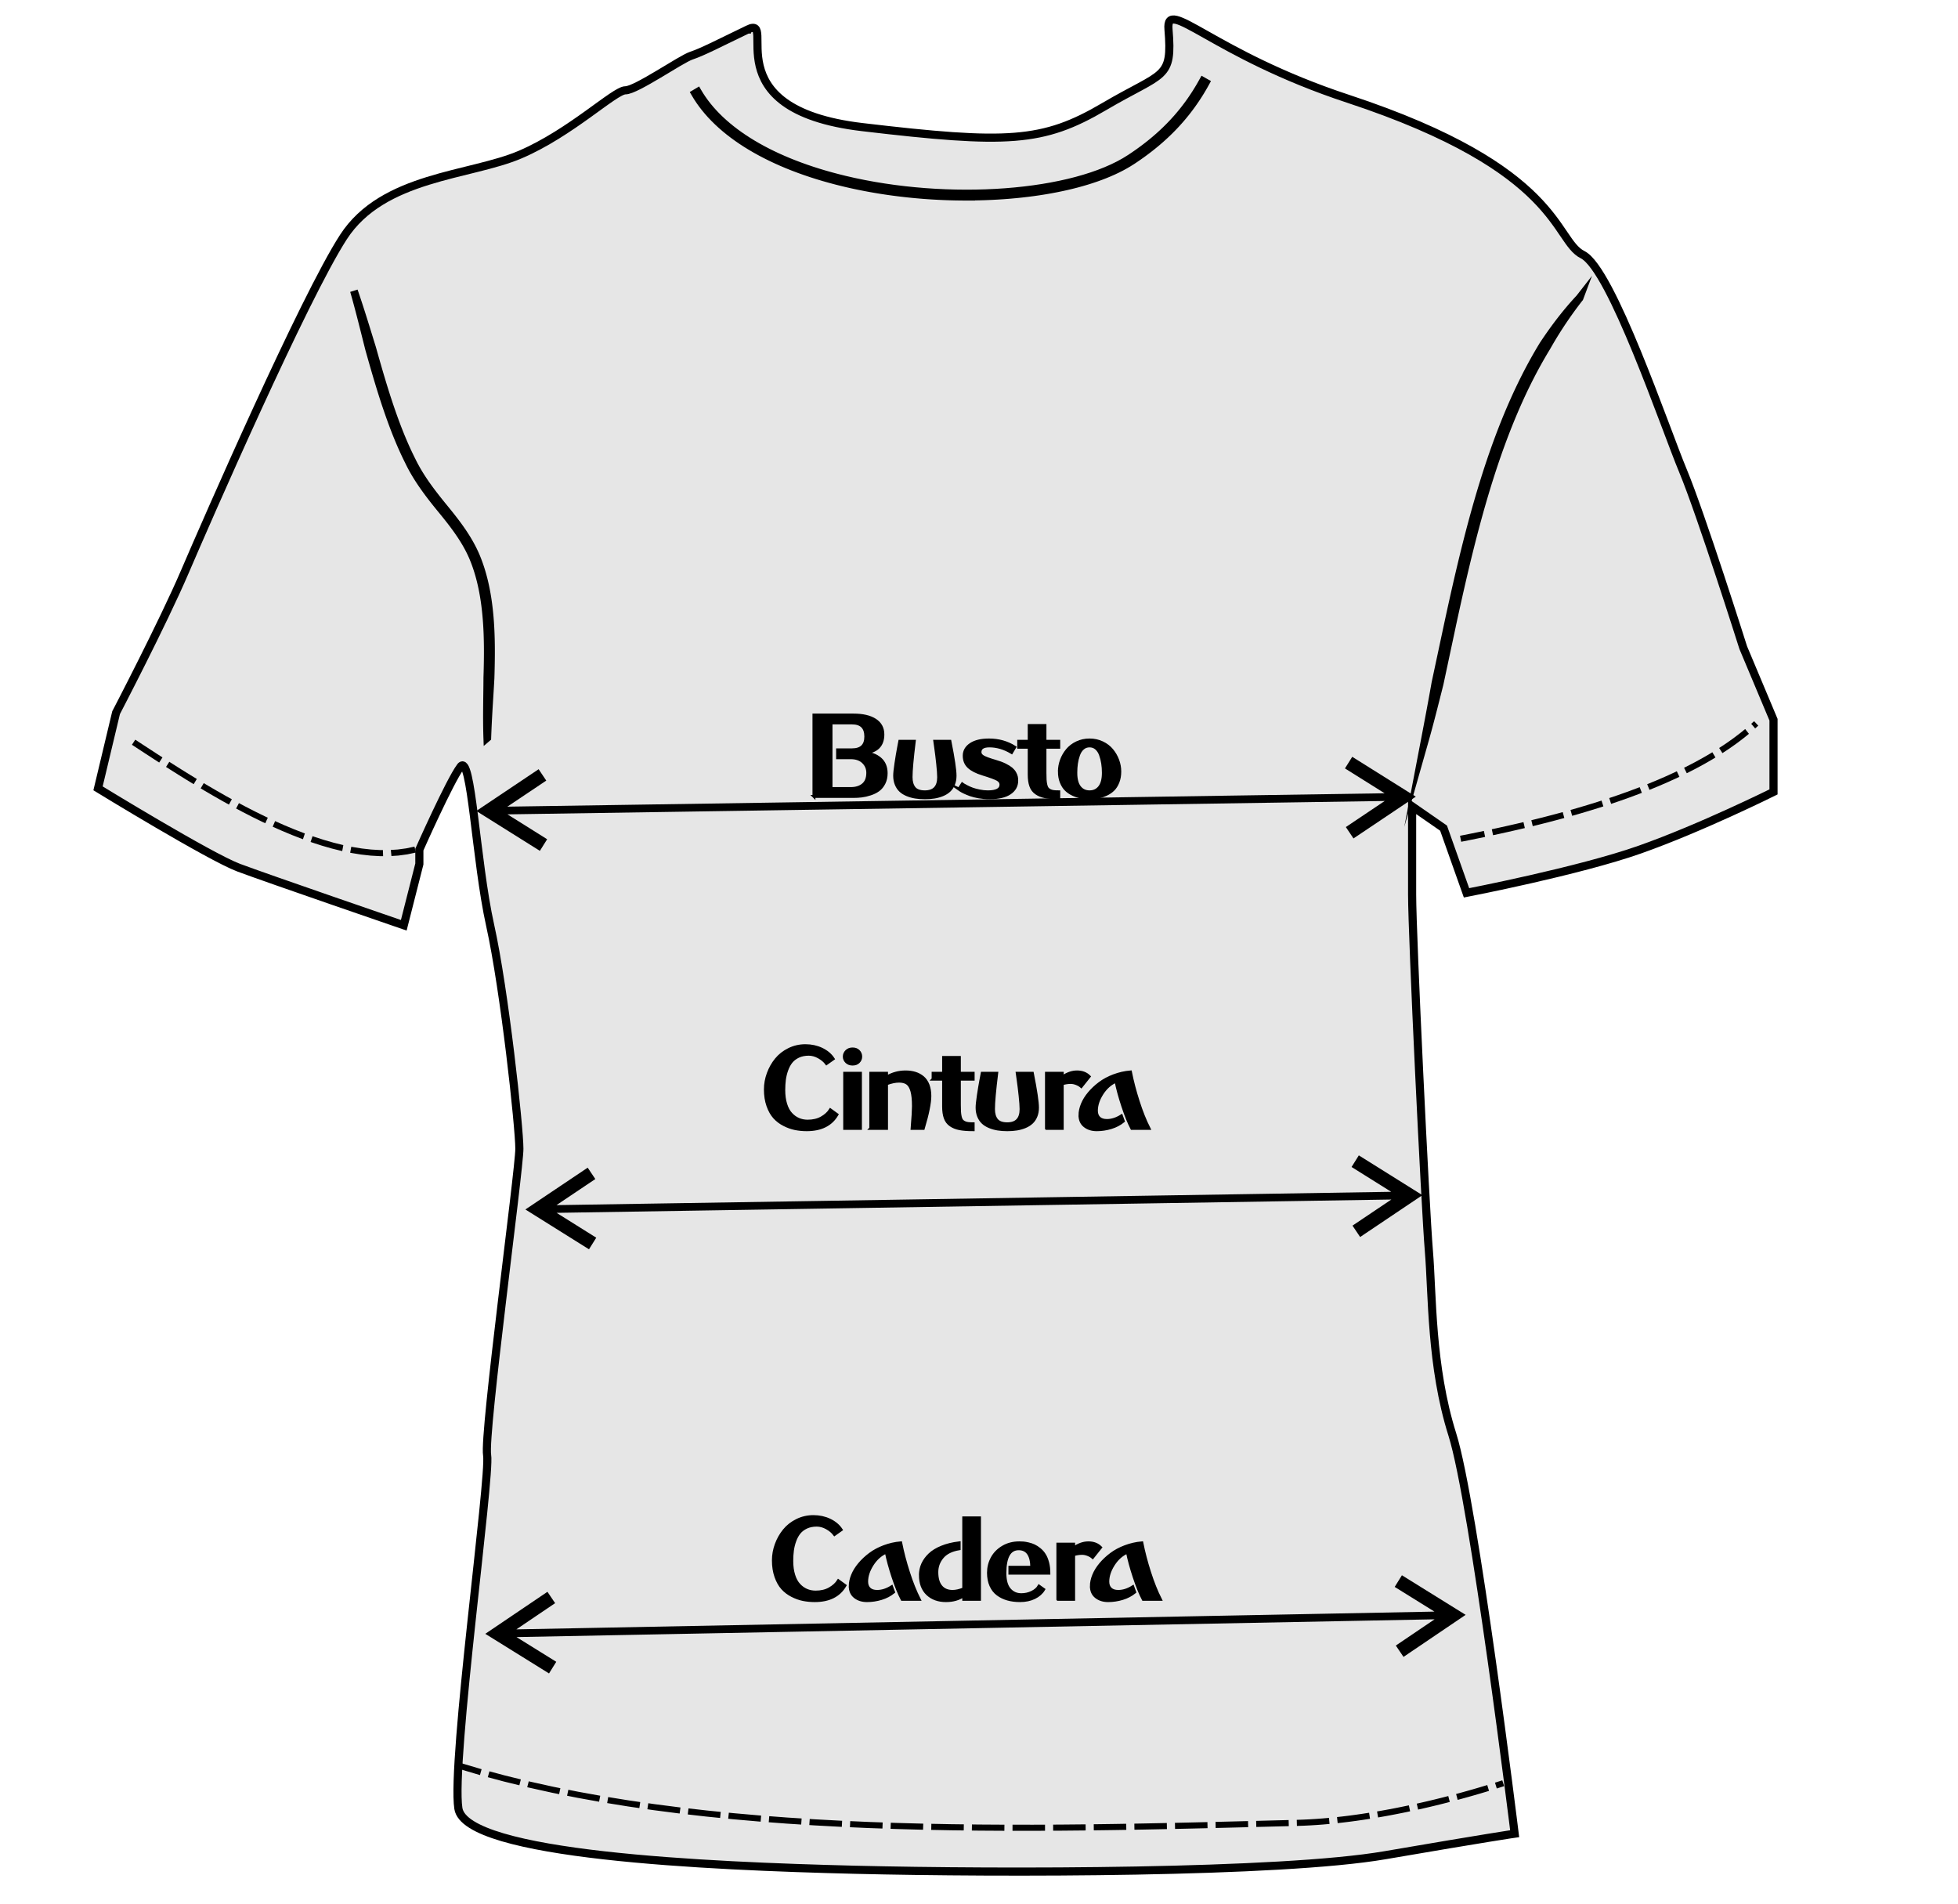 <?xml version="1.0" encoding="UTF-8"?>
<!DOCTYPE svg PUBLIC "-//W3C//DTD SVG 1.1//EN" "http://www.w3.org/Graphics/SVG/1.1/DTD/svg11.dtd">
<!-- Creator: CorelDRAW 2021 (64-Bit) -->
<svg xmlns="http://www.w3.org/2000/svg" xml:space="preserve" width="50.8mm" height="49.389mm" version="1.1" style="shape-rendering:geometricPrecision; text-rendering:geometricPrecision; image-rendering:optimizeQuality; fill-rule:evenodd; clip-rule:evenodd"
viewBox="0 0 5080 4938.88"
 xmlns:xlink="http://www.w3.org/1999/xlink"
 xmlns:xodm="http://www.corel.com/coreldraw/odm/2003">
 <defs>
  <style type="text/css">
   <![CDATA[
    .str0 {stroke:black;stroke-width:21.08;stroke-miterlimit:22.926}
    .str1 {stroke:black;stroke-width:7.62;stroke-miterlimit:22.926}
    .fil2 {fill:none;fill-rule:nonzero}
    .fil1 {fill:black;fill-rule:nonzero}
    .fil0 {fill:#E6E6E6;fill-rule:nonzero}
   ]]>
  </style>
 </defs>
 <g id="Layer_x0020_1">
  <g id="_2139234900672">
   <path class="fil0 str0" d="M1940.02 76.49c-80.22,38.75 -118.06,58.44 -146.12,67.78 -28.06,9.37 -143.22,90.03 -171.27,90.03 -28.06,0 -141.73,110.48 -272.68,166.59 -130.93,56.13 -356.12,55.22 -459.01,214.25 -102.86,158.97 -355.75,738.4 -411.87,869.33 -56.11,130.93 -177.88,364.53 -177.88,364.53l-46.86 196.3c0,0 289.85,177.62 364.67,205.71 74.8,28.07 428.57,149.56 428.57,149.56l40.44 -158.99 0 -37.43c0,0 78.78,-177.69 106.84,-215.08 28.06,-37.43 39.41,243.14 76.82,411.5 37.4,168.32 75.81,523.76 75.81,579.84 0,56.13 -93.01,738.86 -83.68,794.94 9.37,56.13 -93.25,794.98 -74.57,916.54 18.72,121.6 645.46,149.68 1028.89,159.04 383.47,9.29 1103.65,8.88 1374.93,-37.64 271.2,-46.56 336.71,-55.9 336.71,-55.9 0,0 -105.57,-857.82 -161.68,-1035.52 -56.11,-177.68 -51.57,-364.64 -60.92,-476.88 -9.38,-112.22 -43.45,-816.53 -43.45,-923.99l0 -229.07 81.59 56.58 59.53 167.88c0,0 290.72,-56.09 449.72,-112.24 158.97,-56.09 346.8,-149.63 346.8,-149.63l0 -187.3 -78.58 -187.08c0,0 -109.43,-346.03 -156.15,-458.25 -46.83,-112.24 -185.7,-523.72 -260.52,-561.13 -74.84,-37.43 -53.47,-221.56 -608.54,-404.5 -353.38,-116.46 -472.99,-266.54 -465.95,-180.02 10.6,130.64 -11.56,108.91 -166.97,200.32 -158.97,93.49 -250.73,97.64 -627.7,53.16 -393.81,-46.43 -216.67,-292.13 -296.88,-253.38l-0.04 0.15z"/>
   <g>
    <path class="fil0" d="M1264.25 1914.25c-1.81,-51.69 -0.2,-103.47 0.07,-155.09 1.57,-51.57 2.26,-103.2 -1.94,-154.46 -4.23,-51.17 -13.08,-102.22 -31.7,-150 -18.43,-47.73 -49.85,-89.11 -82.44,-128.95 -32.67,-39.79 -65.16,-81.36 -87.72,-128.4 -23.38,-46.49 -41.93,-95.04 -58.42,-144.13 -16.49,-49.11 -30.76,-98.86 -44.75,-148.62 -12.65,-50.14 -24.87,-100.33 -39.13,-150.03 16.91,48.86 31.82,98.42 47.16,147.78 13.97,49.71 28.21,99.35 44.62,148.22 16.39,48.84 34.85,97.12 57.93,142.98 22.3,46.47 54.01,87.02 86.8,126.97 32.61,39.89 64.74,82.02 83.73,131.24 18.98,48.69 27.97,100.61 32.23,152.27 4.23,51.79 3.51,103.7 1.98,155.4 -2.82,51.51 -6.66,103.02 -8.35,154.76l-0.07 0.06z"/>
    <path id="_1" class="fil1" d="M1254.32 1758.86l20 0.6 0 -0.25 -0.03 4.86 -0.04 4.85 -0.04 4.84 -0.04 4.86 -0.06 4.86 -0.05 4.84 -0.06 4.86 -0.06 4.84 -0.06 4.85 -0.06 4.84 -0.06 4.85 -0.06 4.84 -0.05 4.84 -0.06 4.84 -0.04 4.84 -0.05 4.84 -0.03 4.83 -0.03 4.84 -0.02 4.83 -0.01 4.83 -0.01 4.83 0.01 4.82 0.02 4.83 0.03 4.83 0.04 4.82 0.06 4.82 0.07 4.8 0.09 4.81 0.11 4.82 0.12 4.82 0.14 4.8 0.15 4.81 -19.98 0.7 -0.17 -4.89 -0.14 -4.88 -0.12 -4.88 -0.11 -4.88 -0.09 -4.89 -0.07 -4.88 -0.06 -4.88 -0.04 -4.88 -0.03 -4.87 -0.02 -4.87 -0.01 -4.88 0.01 -4.87 0.01 -4.85 0.02 -4.87 0.03 -4.86 0.03 -4.87 0.05 -4.86 0.04 -4.86 0.06 -4.86 0.05 -4.84 0.06 -4.86 0.06 -4.85 0.06 -4.84 0.06 -4.85 0.06 -4.84 0.06 -4.84 0.05 -4.84 0.06 -4.84 0.04 -4.82 0.04 -4.84 0.04 -4.83 0.03 -4.82 0 -0.25zm0 0.25l0 -0.3 0 0.05 0 0.25zm-1.91 -153.59l19.94 -1.64 0 0 0.38 4.87 0.36 4.86 0.33 4.88 0.29 4.86 0.29 4.86 0.24 4.87 0.23 4.86 0.2 4.89 0.17 4.86 0.17 4.86 0.13 4.88 0.11 4.85 0.1 4.87 0.07 4.88 0.06 4.86 0.03 4.87 0.02 4.85 0.01 4.87 -0.01 4.87 -0.03 4.86 -0.04 4.85 -0.05 4.86 -0.06 4.86 -0.08 4.88 -0.09 4.85 -0.1 4.85 -0.1 4.85 -0.12 4.86 -0.12 4.85 -0.14 4.86 -0.14 4.84 -0.14 4.84 -20 -0.6 0.14 -4.82 0.14 -4.84 0.14 -4.82 0.12 -4.81 0.12 -4.82 0.1 -4.81 0.1 -4.83 0.09 -4.81 0.08 -4.8 0.06 -4.8 0.05 -4.82 0.04 -4.81 0.03 -4.8 0.01 -4.79 -0.01 -4.81 -0.02 -4.81 -0.03 -4.79 -0.06 -4.78 -0.07 -4.78 -0.1 -4.79 -0.11 -4.79 -0.13 -4.78 -0.15 -4.78 -0.17 -4.78 -0.2 -4.75 -0.23 -4.78 -0.24 -4.77 -0.27 -4.76 -0.29 -4.76 -0.33 -4.74 -0.34 -4.76 -0.38 -4.75 0 0zm-31.06 -147.22l18.66 -7.2 -0.01 -0.03 1.76 4.6 1.71 4.63 1.64 4.64 1.58 4.64 1.54 4.67 1.48 4.69 1.43 4.71 1.36 4.7 1.33 4.72 1.27 4.75 1.23 4.73 1.17 4.78 1.12 4.76 1.09 4.79 1.02 4.77 1 4.79 0.95 4.83 0.9 4.8 0.86 4.82 0.82 4.82 0.79 4.83 0.74 4.83 0.71 4.84 0.67 4.84 0.64 4.85 0.6 4.86 0.57 4.84 0.53 4.86 0.5 4.85 0.48 4.86 0.44 4.85 0.42 4.86 -19.94 1.64 -0.4 -4.74 -0.44 -4.73 -0.46 -4.74 -0.48 -4.73 -0.53 -4.72 -0.55 -4.72 -0.58 -4.7 -0.62 -4.71 -0.65 -4.7 -0.69 -4.68 -0.72 -4.69 -0.75 -4.67 -0.8 -4.66 -0.84 -4.66 -0.86 -4.64 -0.91 -4.61 -0.96 -4.63 -1 -4.61 -1.03 -4.59 -1.08 -4.58 -1.13 -4.56 -1.17 -4.55 -1.21 -4.53 -1.27 -4.52 -1.32 -4.52 -1.35 -4.47 -1.42 -4.47 -1.46 -4.45 -1.52 -4.44 -1.56 -4.4 -1.61 -4.39 -1.68 -4.38 -0.01 -0.03zm0.01 0.03l-0.01 -0.03 0.18 0.47 -0.17 -0.44zm-80.85 -126.23l15.46 -12.7 0.01 0.02 3.07 3.76 3.05 3.77 3.07 3.79 3.03 3.8 3.04 3.82 3.01 3.83 3 3.86 2.98 3.87 2.96 3.9 2.93 3.92 2.89 3.93 2.89 3.95 2.85 4 2.81 4 2.78 4.03 2.74 4.06 2.71 4.09 2.66 4.12 2.62 4.14 2.57 4.18 2.52 4.2 2.47 4.26 2.42 4.26 2.36 4.32 2.3 4.34 2.24 4.38 2.18 4.42 2.12 4.45 2.04 4.49 1.99 4.54 1.9 4.58 1.83 4.62 -18.66 7.2 -1.71 -4.3 -1.76 -4.26 -1.85 -4.22 -1.92 -4.21 -1.98 -4.19 -2.04 -4.14 -2.12 -4.12 -2.16 -4.1 -2.24 -4.06 -2.28 -4.06 -2.35 -4.02 -2.4 -4 -2.45 -3.98 -2.5 -3.96 -2.54 -3.94 -2.59 -3.91 -2.64 -3.9 -2.68 -3.89 -2.71 -3.88 -2.75 -3.84 -2.79 -3.83 -2.83 -3.83 -2.85 -3.8 -2.88 -3.8 -2.9 -3.77 -2.94 -3.78 -2.95 -3.75 -2.98 -3.76 -2.99 -3.74 -3.01 -3.73 -3.03 -3.73 -3.03 -3.72 0.01 0.02zm15.46 -12.7l0.01 0.02 -1.73 -2.11 1.72 2.09zm-104.38 -117.56l17.86 -8.98 0.09 0.17 2.08 4.27 2.14 4.25 2.2 4.21 2.25 4.2 2.31 4.17 2.34 4.15 2.4 4.11 2.45 4.1 2.49 4.07 2.53 4.05 2.58 4.03 2.62 4.02 2.65 3.98 2.69 3.97 2.73 3.95 2.76 3.94 2.78 3.91 2.82 3.89 2.85 3.89 2.88 3.86 2.89 3.86 2.92 3.82 2.94 3.82 2.96 3.81 2.98 3.78 3 3.8 3.01 3.76 3.02 3.77 3.02 3.75 3.04 3.73 3.05 3.73 3.05 3.72 -15.46 12.7 -3.07 -3.76 -3.07 -3.75 -3.08 -3.79 -3.06 -3.79 -3.06 -3.81 -3.05 -3.82 -3.04 -3.84 -3.04 -3.86 -3.02 -3.89 -3 -3.9 -2.98 -3.92 -2.97 -3.94 -2.94 -3.96 -2.93 -3.99 -2.9 -4.01 -2.88 -4.03 -2.84 -4.06 -2.81 -4.07 -2.79 -4.11 -2.75 -4.14 -2.72 -4.16 -2.68 -4.19 -2.65 -4.23 -2.59 -4.25 -2.55 -4.28 -2.52 -4.31 -2.46 -4.35 -2.41 -4.37 -2.37 -4.4 -2.32 -4.45 -2.26 -4.49 -2.2 -4.51 0.09 0.17zm17.86 -8.98l0.09 0.17 0.09 0.19 -0.18 -0.36zm-76.83 -136.46l18.96 -6.36 0 0 1.54 4.57 1.56 4.58 1.56 4.56 1.59 4.56 1.6 4.57 1.6 4.53 1.63 4.54 1.64 4.55 1.65 4.54 1.67 4.51 1.69 4.52 1.71 4.52 1.71 4.5 1.75 4.49 1.75 4.49 1.79 4.48 1.79 4.47 1.82 4.47 1.84 4.44 1.86 4.45 1.88 4.43 1.9 4.42 1.92 4.41 1.95 4.41 1.97 4.39 2 4.38 2.02 4.37 2.04 4.35 2.07 4.35 2.1 4.34 2.12 4.32 2.15 4.31 -17.86 8.98 -2.21 -4.41 -2.18 -4.44 -2.14 -4.44 -2.13 -4.45 -2.1 -4.47 -2.06 -4.47 -2.04 -4.48 -2.01 -4.49 -1.99 -4.49 -1.98 -4.51 -1.94 -4.52 -1.92 -4.53 -1.9 -4.53 -1.86 -4.54 -1.86 -4.55 -1.83 -4.55 -1.81 -4.56 -1.79 -4.57 -1.77 -4.57 -1.75 -4.58 -1.73 -4.58 -1.71 -4.58 -1.71 -4.61 -1.67 -4.6 -1.66 -4.59 -1.65 -4.6 -1.64 -4.63 -1.6 -4.61 -1.61 -4.62 -1.58 -4.62 -1.58 -4.62 -1.56 -4.63 0 0zm-44.97 -149.35l19.4 -4.9 -0.07 -0.26 1.3 4.66 1.32 4.67 1.31 4.66 1.32 4.65 1.33 4.66 1.32 4.66 1.32 4.65 1.34 4.66 1.33 4.65 1.35 4.64 1.34 4.65 1.35 4.65 1.36 4.64 1.36 4.63 1.37 4.64 1.38 4.64 1.37 4.64 1.39 4.62 1.4 4.63 1.41 4.62 1.41 4.62 1.42 4.63 1.44 4.61 1.44 4.61 1.45 4.61 1.47 4.6 1.47 4.61 1.48 4.59 1.5 4.6 1.5 4.58 1.52 4.58 1.53 4.59 -18.96 6.36 -1.55 -4.63 -1.54 -4.64 -1.52 -4.64 -1.5 -4.64 -1.5 -4.63 -1.49 -4.65 -1.47 -4.64 -1.47 -4.65 -1.46 -4.65 -1.44 -4.67 -1.44 -4.65 -1.43 -4.66 -1.41 -4.66 -1.4 -4.65 -1.41 -4.68 -1.39 -4.66 -1.38 -4.66 -1.37 -4.66 -1.38 -4.67 -1.36 -4.68 -1.35 -4.65 -1.36 -4.67 -1.35 -4.68 -1.33 -4.67 -1.34 -4.66 -1.34 -4.69 -1.32 -4.66 -1.33 -4.66 -1.32 -4.69 -1.31 -4.66 -1.32 -4.67 -1.32 -4.66 -0.07 -0.26zm0.07 0.26l-0.07 -0.26 0.03 0.11 0.04 0.15zm-20.05 -156.01l-18.9 6.54 19.06 -6.03 1.34 4.69 1.32 4.68 1.32 4.69 1.31 4.7 1.28 4.69 1.29 4.68 1.27 4.7 1.27 4.7 1.25 4.69 1.26 4.7 1.23 4.7 1.24 4.7 1.22 4.7 1.22 4.7 1.21 4.7 1.22 4.7 1.2 4.7 1.2 4.71 1.19 4.7 1.19 4.71 1.2 4.71 1.18 4.7 1.18 4.69 1.18 4.7 1.18 4.7 1.18 4.71 1.18 4.71 1.18 4.69 1.18 4.7 1.18 4.7 1.19 4.7 1.18 4.69 -19.4 4.9 -1.18 -4.71 -1.19 -4.7 -1.18 -4.7 -1.18 -4.7 -1.18 -4.71 -1.18 -4.71 -1.18 -4.69 -1.18 -4.7 -1.18 -4.7 -1.18 -4.69 -1.18 -4.7 -1.18 -4.69 -1.19 -4.69 -1.19 -4.68 -1.2 -4.69 -1.2 -4.68 -1.2 -4.68 -1.21 -4.68 -1.22 -4.68 -1.22 -4.68 -1.22 -4.68 -1.23 -4.66 -1.24 -4.66 -1.25 -4.67 -1.25 -4.66 -1.27 -4.66 -1.27 -4.66 -1.28 -4.65 -1.29 -4.64 -1.3 -4.65 -1.32 -4.64 -1.32 -4.63 19.06 -6.03zm47.34 148.34l-19.26 5.42 0.08 0.26 -1.44 -4.64 -1.43 -4.63 -1.44 -4.63 -1.43 -4.64 -1.43 -4.63 -1.43 -4.63 -1.43 -4.63 -1.43 -4.62 -1.44 -4.63 -1.43 -4.64 -1.44 -4.63 -1.43 -4.62 -1.44 -4.62 -1.44 -4.62 -1.45 -4.62 -1.45 -4.62 -1.46 -4.61 -1.45 -4.61 -1.47 -4.62 -1.47 -4.6 -1.47 -4.6 -1.49 -4.61 -1.48 -4.6 -1.5 -4.58 -1.5 -4.58 -1.51 -4.6 -1.53 -4.57 -1.53 -4.59 -1.53 -4.57 -1.55 -4.56 -1.57 -4.57 -1.57 -4.56 18.9 -6.54 1.59 4.6 1.57 4.61 1.57 4.62 1.55 4.61 1.55 4.61 1.53 4.63 1.53 4.62 1.52 4.62 1.5 4.64 1.5 4.62 1.49 4.63 1.49 4.64 1.47 4.62 1.47 4.64 1.47 4.63 1.46 4.63 1.45 4.64 1.45 4.64 1.44 4.62 1.46 4.64 1.43 4.64 1.44 4.63 1.43 4.64 1.44 4.63 1.43 4.64 1.43 4.63 1.43 4.63 1.43 4.63 1.43 4.62 1.44 4.63 1.43 4.63 1.44 4.62 0.08 0.26zm-0.08 -0.26l0.08 0.26 -0.01 -0.03 -0.07 -0.23zm44.55 148.01l-18.96 6.36 0 0 -1.54 -4.6 -1.53 -4.62 -1.51 -4.61 -1.51 -4.63 -1.49 -4.63 -1.48 -4.62 -1.47 -4.62 -1.46 -4.65 -1.45 -4.62 -1.44 -4.64 -1.43 -4.64 -1.43 -4.65 -1.4 -4.65 -1.41 -4.65 -1.39 -4.64 -1.39 -4.66 -1.38 -4.65 -1.37 -4.65 -1.37 -4.66 -1.36 -4.65 -1.35 -4.66 -1.36 -4.66 -1.34 -4.67 -1.34 -4.66 -1.33 -4.66 -1.33 -4.66 -1.32 -4.67 -1.32 -4.65 -1.32 -4.66 -1.32 -4.67 -1.32 -4.67 -1.31 -4.66 19.26 -5.42 1.31 4.66 1.3 4.65 1.32 4.65 1.32 4.66 1.32 4.65 1.32 4.65 1.33 4.64 1.33 4.66 1.32 4.64 1.34 4.63 1.34 4.64 1.35 4.64 1.36 4.63 1.35 4.64 1.37 4.63 1.36 4.61 1.39 4.62 1.39 4.62 1.39 4.63 1.4 4.59 1.41 4.61 1.41 4.6 1.44 4.6 1.43 4.6 1.44 4.59 1.47 4.58 1.46 4.6 1.47 4.57 1.49 4.57 1.51 4.57 1.51 4.56 1.52 4.56 0 0zm57.47 141.83l-18.04 8.66 0.09 0.17 -2.18 -4.38 -2.15 -4.37 -2.12 -4.38 -2.1 -4.4 -2.07 -4.41 -2.05 -4.43 -2.02 -4.43 -2 -4.45 -1.97 -4.46 -1.94 -4.46 -1.94 -4.48 -1.9 -4.49 -1.88 -4.49 -1.85 -4.5 -1.84 -4.51 -1.82 -4.52 -1.79 -4.52 -1.79 -4.54 -1.76 -4.56 -1.73 -4.54 -1.72 -4.55 -1.71 -4.56 -1.68 -4.57 -1.67 -4.56 -1.65 -4.59 -1.64 -4.58 -1.62 -4.59 -1.61 -4.59 -1.58 -4.59 -1.58 -4.59 -1.57 -4.6 -1.55 -4.61 18.96 -6.36 1.53 4.55 1.55 4.54 1.56 4.55 1.58 4.55 1.57 4.53 1.6 4.51 1.62 4.52 1.63 4.51 1.65 4.5 1.66 4.51 1.67 4.48 1.7 4.49 1.71 4.48 1.72 4.46 1.75 4.44 1.77 4.46 1.78 4.44 1.8 4.41 1.83 4.42 1.84 4.41 1.86 4.39 1.88 4.38 1.92 4.38 1.93 4.36 1.94 4.35 1.98 4.33 1.99 4.31 2.03 4.31 2.04 4.3 2.08 4.28 2.09 4.27 2.12 4.24 0.09 0.17zm-0.09 -0.17l0.09 0.17 0.09 0.19 -0.18 -0.36zm85.61 125.14l-15.48 12.66 0.01 0.01 -3.08 -3.76 -3.07 -3.76 -3.08 -3.78 -3.06 -3.78 -3.04 -3.8 -3.05 -3.81 -3.02 -3.82 -3.01 -3.84 -2.99 -3.84 -2.98 -3.86 -2.95 -3.89 -2.93 -3.88 -2.92 -3.91 -2.89 -3.94 -2.87 -3.96 -2.82 -3.98 -2.81 -3.99 -2.79 -4.03 -2.74 -4.05 -2.7 -4.06 -2.68 -4.11 -2.63 -4.13 -2.6 -4.15 -2.56 -4.18 -2.52 -4.22 -2.47 -4.25 -2.43 -4.28 -2.37 -4.31 -2.34 -4.35 -2.28 -4.39 -2.23 -4.42 -2.18 -4.45 18.04 -8.66 2.06 4.23 2.11 4.2 2.16 4.15 2.22 4.13 2.27 4.11 2.31 4.08 2.37 4.05 2.4 4.04 2.44 4 2.5 3.99 2.53 3.97 2.58 3.93 2.62 3.94 2.64 3.91 2.67 3.87 2.73 3.89 2.76 3.86 2.77 3.84 2.81 3.82 2.84 3.81 2.87 3.82 2.89 3.79 2.92 3.78 2.93 3.78 2.95 3.76 2.98 3.76 2.99 3.75 3.02 3.74 3.02 3.74 3.04 3.74 3.05 3.74 3.06 3.74 0.01 0.01zm-0.01 -0.01l0.01 0.01 0.45 0.55 -0.46 -0.56zm85.32 133.95l-18.64 7.26 -0.01 -0.03 -1.76 -4.43 -1.82 -4.4 -1.9 -4.36 -1.97 -4.33 -2.04 -4.3 -2.1 -4.26 -2.17 -4.23 -2.23 -4.21 -2.28 -4.17 -2.34 -4.14 -2.4 -4.13 -2.45 -4.09 -2.5 -4.06 -2.55 -4.05 -2.59 -4.01 -2.65 -4 -2.67 -3.96 -2.73 -3.95 -2.75 -3.93 -2.79 -3.9 -2.83 -3.89 -2.87 -3.87 -2.88 -3.85 -2.91 -3.84 -2.93 -3.81 -2.96 -3.8 -2.98 -3.79 -2.99 -3.78 -3.01 -3.76 -3.02 -3.74 -3.03 -3.74 -3.04 -3.73 15.48 -12.66 3.08 3.77 3.07 3.78 3.06 3.8 3.05 3.82 3.05 3.84 3.04 3.87 3.02 3.88 3.01 3.91 2.99 3.94 2.96 3.95 2.93 3.99 2.93 4.01 2.89 4.04 2.85 4.07 2.83 4.09 2.79 4.14 2.75 4.16 2.71 4.19 2.67 4.23 2.62 4.26 2.57 4.31 2.52 4.33 2.48 4.38 2.42 4.41 2.35 4.45 2.31 4.49 2.22 4.54 2.18 4.58 2.09 4.61 2.04 4.66 1.96 4.72 1.88 4.75 -0.01 -0.03zm-18.64 7.26l-0.01 -0.03 0.16 0.42 -0.15 -0.39zm51.52 147.83l-19.94 1.62 0 0.01 -0.4 -4.78 -0.45 -4.78 -0.46 -4.79 -0.49 -4.79 -0.53 -4.77 -0.56 -4.77 -0.59 -4.78 -0.62 -4.77 -0.66 -4.75 -0.7 -4.75 -0.73 -4.74 -0.77 -4.74 -0.81 -4.75 -0.85 -4.72 -0.88 -4.71 -0.93 -4.7 -0.97 -4.7 -1 -4.67 -1.06 -4.67 -1.1 -4.67 -1.15 -4.63 -1.19 -4.62 -1.24 -4.62 -1.3 -4.61 -1.33 -4.58 -1.38 -4.56 -1.44 -4.55 -1.49 -4.54 -1.54 -4.51 -1.6 -4.5 -1.65 -4.49 -1.71 -4.45 18.64 -7.26 1.79 4.69 1.73 4.71 1.68 4.72 1.62 4.73 1.57 4.76 1.5 4.77 1.46 4.78 1.39 4.8 1.34 4.79 1.3 4.82 1.25 4.82 1.19 4.85 1.14 4.85 1.1 4.85 1.06 4.87 0.99 4.86 0.97 4.88 0.92 4.89 0.87 4.88 0.83 4.89 0.81 4.9 0.75 4.9 0.72 4.91 0.68 4.91 0.64 4.91 0.61 4.9 0.58 4.91 0.53 4.91 0.51 4.91 0.48 4.89 0.45 4.92 0.42 4.9 0 0.01zm2 156.76l-19.98 -1.1 -0.01 0.25 0.14 -4.84 0.14 -4.84 0.13 -4.83 0.12 -4.83 0.11 -4.84 0.11 -4.83 0.09 -4.83 0.09 -4.85 0.08 -4.81 0.06 -4.83 0.05 -4.84 0.04 -4.83 0.03 -4.83 0.01 -4.82 -0.01 -4.83 -0.02 -4.83 -0.04 -4.83 -0.05 -4.81 -0.08 -4.82 -0.09 -4.82 -0.11 -4.81 -0.14 -4.82 -0.14 -4.82 -0.18 -4.81 -0.2 -4.81 -0.23 -4.82 -0.24 -4.81 -0.27 -4.78 -0.3 -4.82 -0.32 -4.8 -0.35 -4.79 -0.38 -4.81 19.94 -1.62 0.38 4.91 0.37 4.91 0.32 4.92 0.3 4.9 0.29 4.92 0.24 4.91 0.23 4.9 0.2 4.91 0.18 4.91 0.16 4.9 0.14 4.9 0.11 4.91 0.09 4.9 0.08 4.9 0.05 4.89 0.04 4.89 0.02 4.89 0.01 4.89 -0.01 4.9 -0.03 4.89 -0.04 4.87 -0.05 4.88 -0.06 4.89 -0.08 4.89 -0.09 4.87 -0.09 4.87 -0.11 4.87 -0.11 4.86 -0.12 4.87 -0.13 4.87 -0.14 4.86 -0.14 4.86 -0.01 0.25zm0.01 -0.25l0 0.15 -0.01 0.1 0.01 -0.25zm-11.84 162.05l-13.02 -15.18 -3.48 7.26 0.16 -4.87 0.18 -4.88 0.19 -4.87 0.2 -4.86 0.21 -4.87 0.22 -4.85 0.22 -4.86 0.24 -4.89 0.25 -4.85 0.25 -4.85 0.26 -4.84 0.26 -4.85 0.28 -4.86 0.28 -4.85 0.28 -4.83 0.28 -4.85 0.29 -4.84 0.29 -4.83 0.29 -4.84 0.29 -4.84 0.3 -4.83 0.29 -4.83 0.3 -4.83 0.29 -4.83 0.3 -4.83 0.29 -4.82 0.29 -4.82 0.28 -4.82 0.28 -4.83 0.28 -4.82 0.27 -4.82 0.26 -4.82 19.98 1.1 -0.28 4.84 -0.27 4.84 -0.28 4.84 -0.28 4.83 -0.28 4.84 -0.29 4.84 -0.29 4.84 -0.3 4.83 -0.29 4.83 -0.3 4.83 -0.29 4.83 -0.3 4.83 -0.29 4.82 -0.29 4.84 -0.29 4.83 -0.29 4.82 -0.28 4.83 -0.28 4.83 -0.28 4.83 -0.26 4.82 -0.26 4.83 -0.26 4.82 -0.25 4.83 -0.25 4.83 -0.24 4.81 -0.22 4.82 -0.22 4.83 -0.21 4.83 -0.2 4.82 -0.19 4.83 -0.18 4.82 -0.16 4.83 -3.48 7.26zm3.48 -7.26l-0.14 4.4 -3.34 2.86 3.48 -7.26zm-16.57 -7.86l0.07 -0.06 13.02 15.18 -0.07 0.06 -16.5 -7.24 3.48 -7.94zm13.02 15.18l-15.77 13.52 -0.73 -20.76 16.5 7.24z"/>
   </g>
   <g>
    <path class="fil0" d="M4098.15 773.17c-31.58,40.47 -60.08,83.07 -85.17,127.56 -26.64,43.54 -50.16,88.97 -71.28,135.5 -42.2,93.13 -74.77,190.45 -102.49,288.98 -27.68,98.6 -50.44,198.58 -72.08,298.8l-32.13 150.49c-12.58,49.77 -24.98,99.6 -39,148.99 9.64,-50.43 19.22,-100.8 28.15,-151.33l32.12 -150.49c21.66,-100.3 44.47,-200.51 72.24,-299.46 27.83,-98.89 60.55,-196.73 103.09,-290.57 21.25,-46.89 45.01,-92.7 71.86,-136.73 28.35,-42.92 59.53,-84.16 94.66,-121.66l0.03 -0.08z"/>
    <path id="_1_0" class="fil1" d="M4021.51 905.95l-17.06 -10.44 -0.18 0.31 2.38 -4.21 2.41 -4.2 2.43 -4.18 2.44 -4.16 2.47 -4.18 2.48 -4.14 2.51 -4.14 2.52 -4.13 2.55 -4.11 2.56 -4.11 2.59 -4.09 2.6 -4.07 2.61 -4.07 2.66 -4.07 2.66 -4.04 2.67 -4.03 2.7 -4.03 2.73 -4.01 2.73 -3.99 2.76 -3.99 2.78 -3.97 2.79 -3.95 2.81 -3.95 2.84 -3.94 2.84 -3.92 2.87 -3.91 2.89 -3.9 2.91 -3.89 2.92 -3.87 2.94 -3.87 2.97 -3.85 2.98 -3.83 15.76 12.3 -2.92 3.77 -2.91 3.77 -2.88 3.79 -2.88 3.81 -2.85 3.81 -2.83 3.82 -2.81 3.83 -2.8 3.86 -2.78 3.86 -2.75 3.87 -2.75 3.89 -2.72 3.89 -2.7 3.91 -2.69 3.93 -2.67 3.93 -2.64 3.93 -2.63 3.97 -2.62 3.96 -2.58 3.97 -2.57 3.99 -2.56 4.01 -2.53 4.01 -2.52 4.03 -2.49 4.03 -2.48 4.05 -2.45 4.06 -2.44 4.06 -2.41 4.08 -2.4 4.1 -2.39 4.1 -2.35 4.1 -2.34 4.13 -0.18 0.31zm0.18 -0.31l-0.11 0.2 -0.07 0.11 0.18 -0.31zm-70.88 134.72l-18.22 -8.26 0 0 2.01 -4.39 2.01 -4.38 2.02 -4.38 2.05 -4.38 2.07 -4.36 2.07 -4.34 2.08 -4.35 2.11 -4.35 2.13 -4.33 2.13 -4.33 2.15 -4.31 2.16 -4.32 2.19 -4.3 2.2 -4.29 2.21 -4.3 2.23 -4.27 2.25 -4.28 2.27 -4.25 2.28 -4.25 2.29 -4.24 2.32 -4.25 2.34 -4.23 2.34 -4.2 2.37 -4.21 2.39 -4.2 2.39 -4.18 2.42 -4.18 2.44 -4.18 2.47 -4.16 2.47 -4.13 2.49 -4.14 2.51 -4.13 17.06 10.44 -2.47 4.05 -2.45 4.06 -2.43 4.07 -2.41 4.08 -2.38 4.08 -2.38 4.12 -2.37 4.12 -2.35 4.12 -2.31 4.13 -2.32 4.16 -2.3 4.15 -2.26 4.15 -2.27 4.18 -2.24 4.19 -2.23 4.19 -2.21 4.2 -2.19 4.21 -2.19 4.22 -2.16 4.23 -2.15 4.24 -2.14 4.24 -2.11 4.25 -2.11 4.27 -2.09 4.27 -2.07 4.27 -2.06 4.29 -2.05 4.3 -2.03 4.3 -2.01 4.3 -2 4.32 -1.99 4.32 -1.97 4.33 0 0zm-101.97 287.55l-19.26 -5.4 0 -0.01 2.62 -9.26 2.66 -9.26 2.68 -9.25 2.71 -9.24 2.75 -9.24 2.78 -9.22 2.81 -9.21 2.84 -9.21 2.89 -9.19 2.92 -9.19 2.96 -9.17 2.99 -9.16 3.05 -9.14 3.07 -9.14 3.12 -9.12 3.16 -9.11 3.2 -9.08 3.24 -9.08 3.3 -9.06 3.34 -9.04 3.37 -9.03 3.43 -9 3.48 -9 3.53 -8.97 3.59 -8.95 3.63 -8.93 3.68 -8.91 3.73 -8.9 3.79 -8.87 3.84 -8.84 3.9 -8.83 3.95 -8.8 18.22 8.26 -3.91 8.68 -3.84 8.71 -3.8 8.74 -3.73 8.75 -3.69 8.78 -3.64 8.81 -3.59 8.83 -3.53 8.85 -3.49 8.87 -3.44 8.88 -3.39 8.9 -3.35 8.93 -3.3 8.96 -3.26 8.96 -3.22 8.98 -3.16 9 -3.14 9.03 -3.08 9.02 -3.05 9.06 -3.01 9.06 -2.97 9.08 -2.94 9.09 -2.88 9.11 -2.87 9.13 -2.82 9.11 -2.79 9.15 -2.76 9.16 -2.73 9.16 -2.69 9.18 -2.66 9.19 -2.64 9.2 -2.6 9.2 0 -0.01zm-71.93 298.19l-19.56 -4.18 0.01 -0.02 2.03 -9.4 2.04 -9.41 2.05 -9.39 2.05 -9.4 2.08 -9.41 2.08 -9.38 2.08 -9.39 2.1 -9.4 2.12 -9.39 2.12 -9.39 2.14 -9.38 2.15 -9.38 2.17 -9.38 2.18 -9.38 2.21 -9.37 2.22 -9.37 2.24 -9.35 2.25 -9.36 2.28 -9.35 2.29 -9.35 2.31 -9.36 2.34 -9.33 2.36 -9.33 2.37 -9.33 2.41 -9.33 2.43 -9.32 2.45 -9.3 2.48 -9.31 2.51 -9.3 2.54 -9.3 2.55 -9.27 2.59 -9.28 19.26 5.4 -2.57 9.22 -2.55 9.23 -2.52 9.24 -2.49 9.24 -2.46 9.25 -2.45 9.26 -2.41 9.26 -2.39 9.27 -2.37 9.29 -2.34 9.29 -2.34 9.29 -2.29 9.3 -2.29 9.31 -2.26 9.31 -2.25 9.32 -2.22 9.33 -2.22 9.33 -2.19 9.33 -2.18 9.34 -2.15 9.34 -2.15 9.36 -2.14 9.36 -2.12 9.35 -2.1 9.37 -2.1 9.36 -2.08 9.37 -2.08 9.38 -2.06 9.37 -2.05 9.38 -2.05 9.39 -2.04 9.39 -2.03 9.38 0.01 -0.02zm-19.56 -4.18l0.01 -0.02 -0.51 2.37 0.5 -2.35zm-32.13 150.49l32.13 -150.49 19.56 4.18 -32.13 150.49 -0.08 0.36 -19.48 -4.54zm19.56 4.18l-0.06 0.28 -0.02 0.08 0.08 -0.36zm-58.6 145.02l19.64 3.76 -19.44 -4.61 1.3 -4.61 1.3 -4.62 1.29 -4.62 1.28 -4.62 1.26 -4.62 1.27 -4.63 1.26 -4.63 1.24 -4.63 1.24 -4.64 1.24 -4.65 1.23 -4.63 1.22 -4.63 1.23 -4.65 1.2 -4.65 1.21 -4.65 1.21 -4.64 1.2 -4.65 1.2 -4.66 1.19 -4.66 1.19 -4.65 1.19 -4.65 1.18 -4.67 1.19 -4.66 1.17 -4.66 1.19 -4.67 1.18 -4.66 1.18 -4.67 1.18 -4.66 1.17 -4.66 1.17 -4.67 1.19 -4.67 1.17 -4.67 19.4 4.9 -1.19 4.67 -1.17 4.65 -1.17 4.67 -1.19 4.68 -1.18 4.66 -1.18 4.67 -1.18 4.66 -1.17 4.67 -1.19 4.68 -1.19 4.66 -1.18 4.67 -1.19 4.67 -1.19 4.67 -1.21 4.68 -1.2 4.66 -1.2 4.67 -1.21 4.68 -1.21 4.65 -1.22 4.67 -1.23 4.67 -1.22 4.67 -1.25 4.67 -1.24 4.65 -1.24 4.66 -1.26 4.67 -1.26 4.67 -1.27 4.65 -1.28 4.66 -1.3 4.66 -1.29 4.64 -1.3 4.66 -1.32 4.65 -19.44 -4.61zm19.44 4.61l-62.22 219.2 42.78 -223.81 19.44 4.61zm8.75 -156.15l19.56 4.18 0.07 -0.35 -0.84 4.75 -0.85 4.74 -0.85 4.75 -0.85 4.73 -0.85 4.75 -0.86 4.74 -0.86 4.73 -0.86 4.74 -0.87 4.73 -0.86 4.74 -0.89 4.74 -0.87 4.73 -0.88 4.73 -0.87 4.74 -0.89 4.74 -0.88 4.71 -0.88 4.74 -0.89 4.74 -0.89 4.72 -0.89 4.73 -0.89 4.74 -0.9 4.72 -0.89 4.73 -0.91 4.74 -0.9 4.72 -0.9 4.73 -0.9 4.72 -0.9 4.73 -0.9 4.73 -0.9 4.74 -0.91 4.72 -0.9 4.73 -19.64 -3.76 0.9 -4.73 0.91 -4.72 0.9 -4.72 0.9 -4.73 0.9 -4.73 0.9 -4.72 0.9 -4.73 0.9 -4.72 0.89 -4.72 0.89 -4.73 0.9 -4.72 0.89 -4.72 0.89 -4.73 0.89 -4.72 0.89 -4.72 0.88 -4.72 0.88 -4.73 0.89 -4.72 0.87 -4.72 0.88 -4.73 0.87 -4.73 0.87 -4.72 0.86 -4.72 0.87 -4.73 0.86 -4.72 0.86 -4.73 0.86 -4.72 0.85 -4.73 0.85 -4.73 0.85 -4.73 0.83 -4.72 0.84 -4.73 0.07 -0.35zm-0.07 0.35l0.02 -0.13 0.05 -0.22 -0.07 0.35zm51.75 -146.66l-32.12 150.49 -19.56 -4.18 32.12 -150.49 0.01 -0.02 19.55 4.2zm-19.56 -4.18l0.01 -0.02 -0.49 2.28 0.48 -2.26zm72.39 -300.08l19.26 5.42 0 -0.01 -2.58 9.25 -2.56 9.26 -2.52 9.27 -2.5 9.27 -2.47 9.28 -2.45 9.28 -2.42 9.3 -2.4 9.31 -2.38 9.3 -2.35 9.32 -2.33 9.31 -2.31 9.33 -2.29 9.33 -2.27 9.34 -2.25 9.34 -2.23 9.35 -2.22 9.34 -2.19 9.37 -2.19 9.35 -2.16 9.36 -2.15 9.38 -2.14 9.37 -2.13 9.37 -2.1 9.38 -2.1 9.38 -2.09 9.39 -2.08 9.39 -2.06 9.37 -2.05 9.39 -2.05 9.41 -2.05 9.39 -2.03 9.39 -19.54 -4.22 2.03 -9.41 2.05 -9.41 2.05 -9.41 2.05 -9.41 2.08 -9.41 2.08 -9.41 2.09 -9.41 2.1 -9.4 2.12 -9.4 2.13 -9.41 2.14 -9.39 2.15 -9.4 2.18 -9.4 2.19 -9.39 2.21 -9.39 2.22 -9.4 2.25 -9.37 2.25 -9.38 2.29 -9.38 2.29 -9.37 2.33 -9.37 2.33 -9.37 2.37 -9.36 2.38 -9.36 2.42 -9.35 2.44 -9.34 2.45 -9.34 2.49 -9.34 2.52 -9.33 2.54 -9.31 2.56 -9.32 2.6 -9.31 0 -0.01zm103.61 -291.99l18.22 8.26 0 0 -3.94 8.75 -3.87 8.77 -3.83 8.81 -3.76 8.81 -3.72 8.85 -3.67 8.86 -3.6 8.89 -3.56 8.9 -3.51 8.92 -3.47 8.96 -3.42 8.96 -3.36 8.97 -3.32 9.01 -3.28 9.01 -3.24 9.04 -3.18 9.05 -3.14 9.07 -3.11 9.08 -3.07 9.1 -3.02 9.11 -2.99 9.12 -2.95 9.14 -2.9 9.15 -2.87 9.16 -2.84 9.18 -2.81 9.18 -2.77 9.18 -2.73 9.21 -2.71 9.22 -2.67 9.22 -2.65 9.23 -2.61 9.24 -19.26 -5.42 2.63 -9.3 2.67 -9.29 2.69 -9.28 2.73 -9.28 2.75 -9.27 2.79 -9.28 2.83 -9.24 2.86 -9.24 2.89 -9.24 2.94 -9.23 2.97 -9.22 3.01 -9.2 3.06 -9.19 3.09 -9.18 3.13 -9.18 3.18 -9.15 3.22 -9.13 3.26 -9.14 3.32 -9.11 3.36 -9.09 3.4 -9.09 3.46 -9.06 3.49 -9.04 3.55 -9.04 3.6 -9 3.66 -8.99 3.71 -8.98 3.76 -8.95 3.82 -8.93 3.87 -8.91 3.93 -8.89 3.98 -8.87 0 0zm72.63 -138.11l16.68 11.02 0.2 -0.3 -2.49 4.09 -2.47 4.11 -2.45 4.12 -2.43 4.12 -2.41 4.14 -2.4 4.15 -2.38 4.15 -2.37 4.17 -2.34 4.18 -2.34 4.19 -2.31 4.19 -2.29 4.2 -2.29 4.22 -2.26 4.22 -2.25 4.24 -2.23 4.23 -2.21 4.24 -2.21 4.28 -2.18 4.25 -2.16 4.27 -2.16 4.3 -2.14 4.28 -2.11 4.29 -2.11 4.32 -2.1 4.31 -2.07 4.31 -2.05 4.33 -2.05 4.35 -2.04 4.34 -2.01 4.33 -1.99 4.36 -1.99 4.37 -18.22 -8.26 2.01 -4.41 2.03 -4.42 2.05 -4.43 2.06 -4.4 2.07 -4.39 2.09 -4.39 2.11 -4.39 2.12 -4.37 2.13 -4.36 2.15 -4.37 2.18 -4.36 2.18 -4.34 2.2 -4.35 2.22 -4.33 2.23 -4.32 2.25 -4.32 2.27 -4.31 2.29 -4.3 2.3 -4.28 2.31 -4.28 2.33 -4.28 2.37 -4.27 2.36 -4.25 2.38 -4.24 2.41 -4.25 2.42 -4.23 2.44 -4.21 2.45 -4.22 2.49 -4.2 2.49 -4.18 2.51 -4.19 2.53 -4.17 0.2 -0.3zm-0.2 0.3l0.2 -0.3 -0.22 0.34 0.02 -0.04zm93.84 -119.96l18.72 7.02 -2.06 3.33 -3.24 3.48 -3.22 3.5 -3.19 3.51 -3.17 3.54 -3.15 3.57 -3.13 3.59 -3.11 3.6 -3.08 3.62 -3.07 3.65 -3.04 3.66 -3.02 3.68 -3.01 3.7 -2.99 3.72 -2.96 3.73 -2.95 3.75 -2.93 3.78 -2.91 3.78 -2.88 3.79 -2.87 3.82 -2.86 3.83 -2.83 3.85 -2.81 3.86 -2.8 3.87 -2.78 3.9 -2.77 3.9 -2.74 3.91 -2.72 3.92 -2.71 3.95 -2.7 3.95 -2.67 3.96 -2.66 3.97 -2.65 3.99 -16.68 -11.02 2.69 -4.05 2.7 -4.05 2.73 -4.04 2.74 -4.01 2.75 -4.01 2.78 -4 2.8 -3.99 2.81 -3.98 2.84 -3.96 2.84 -3.95 2.87 -3.94 2.91 -3.93 2.9 -3.91 2.93 -3.9 2.96 -3.89 2.97 -3.86 2.99 -3.84 3.01 -3.85 3.04 -3.81 3.05 -3.8 3.07 -3.8 3.1 -3.76 3.12 -3.76 3.15 -3.73 3.16 -3.72 3.19 -3.7 3.21 -3.67 3.23 -3.65 3.25 -3.64 3.29 -3.63 3.3 -3.58 3.32 -3.58 -2.06 3.33zm18.72 7.02l-0.71 1.89 -1.35 1.44 2.06 -3.33zm0.03 -0.08l-0.03 0.08 -18.72 -7.02 0.03 -0.08 1.48 -2.64 17.24 9.66zm-17.24 -9.66l40.16 -51.47 -22.92 61.13 -17.24 -9.66z"/>
   </g>
   <g>
    <g>
     <path class="fil0" d="M2507.45 510.29c-105.71,0 -216.08,-11.82 -318.45,-36.41 -188.68,-45.34 -325.7,-127.59 -385.82,-231.62l7.07 -4.21c59,102.05 194.17,182.93 380.64,227.73 269.98,64.86 595.56,40.56 741.28,-55.34 84.36,-55.47 144.4,-119.12 188.99,-200.35l7.18 4.06c-45.27,82.45 -106.17,147.05 -191.71,203.29 -91.95,60.32 -254.29,92.74 -429.28,92.74l0.1 0.11z"/>
     <path id="_1_1" class="fil1" d="M2186.66 483.6l4.68 -19.44 0 0 9.53 2.25 9.59 2.17 9.62 2.1 9.67 2.02 9.71 1.96 9.74 1.88 9.78 1.81 9.81 1.74 9.83 1.66 9.86 1.59 9.89 1.52 9.91 1.45 9.93 1.37 9.94 1.3 9.97 1.23 9.97 1.16 9.98 1.08 9.99 1.02 10 0.94 10.01 0.88 10 0.8 9.99 0.73 10 0.66 9.99 0.6 9.98 0.51 9.97 0.46 9.95 0.38 9.95 0.3 9.92 0.25 9.9 0.17 9.88 0.11 9.85 0.03 0 20 -9.99 -0.03 -10.02 -0.11 -10.04 -0.17 -10.06 -0.25 -10.07 -0.32 -10.11 -0.38 -10.11 -0.46 -10.12 -0.53 -10.13 -0.6 -10.12 -0.66 -10.15 -0.75 -10.14 -0.82 -10.13 -0.88 -10.14 -0.96 -10.13 -1.02 -10.14 -1.1 -10.11 -1.18 -10.11 -1.25 -10.08 -1.32 -10.09 -1.39 -10.05 -1.47 -10.03 -1.54 -10.02 -1.61 -9.99 -1.7 -9.95 -1.76 -9.94 -1.83 -9.9 -1.92 -9.85 -1.98 -9.83 -2.06 -9.78 -2.14 -9.75 -2.21 -9.71 -2.29 0 0zm-388.6 -249.93l10.24 17.18 3.54 -13.59 5.65 9.35 6.1 9.23 6.53 9.12 6.96 9 7.39 8.88 7.82 8.75 8.24 8.63 8.65 8.49 9.07 8.36 9.49 8.23 9.88 8.07 10.3 7.94 10.69 7.78 11.08 7.63 11.48 7.47 11.86 7.32 12.23 7.15 12.62 6.98 12.99 6.82 13.35 6.64 13.71 6.46 14.08 6.29 14.42 6.1 14.77 5.92 15.12 5.74 15.45 5.53 15.79 5.34 16.12 5.15 16.44 4.94 16.75 4.74 17.08 4.52 17.39 4.33 -4.68 19.44 -17.69 -4.39 -17.38 -4.62 -17.07 -4.82 -16.76 -5.04 -16.44 -5.25 -16.13 -5.46 -15.79 -5.65 -15.46 -5.86 -15.13 -6.06 -14.78 -6.26 -14.44 -6.45 -14.09 -6.64 -13.73 -6.84 -13.37 -7.02 -13.02 -7.2 -12.65 -7.39 -12.26 -7.56 -11.9 -7.75 -11.52 -7.93 -11.11 -8.1 -10.74 -8.26 -10.34 -8.45 -9.93 -8.61 -9.53 -8.78 -9.11 -8.95 -8.7 -9.09 -8.26 -9.27 -7.85 -9.42 -7.4 -9.58 -6.97 -9.72 -6.52 -9.89 -6.07 -10.03 3.54 -13.59zm-3.54 13.59l-4.94 -8.54 8.48 -5.05 -3.54 13.59zm20.85 -0.62l-7.07 4.21 -10.24 -17.18 7.07 -4.21 13.78 3.58 -3.54 13.6zm-10.24 -17.18l8.71 -5.19 5.07 8.77 -13.78 -3.58zm388.1 226.6l-4.68 19.44 0 0 -17.48 -4.34 -17.18 -4.55 -16.87 -4.77 -16.56 -4.97 -16.25 -5.18 -15.91 -5.37 -15.61 -5.57 -15.27 -5.78 -14.94 -5.97 -14.6 -6.16 -14.25 -6.35 -13.92 -6.53 -13.55 -6.73 -13.2 -6.91 -12.85 -7.09 -12.47 -7.27 -12.11 -7.43 -11.74 -7.62 -11.36 -7.8 -10.96 -7.96 -10.58 -8.13 -10.19 -8.3 -9.8 -8.45 -9.39 -8.62 -8.98 -8.79 -8.56 -8.95 -8.14 -9.09 -7.72 -9.25 -7.3 -9.41 -6.85 -9.56 -6.41 -9.7 -5.96 -9.84 17.32 -10.02 5.54 9.16 5.99 9.06 6.41 8.94 6.84 8.83 7.26 8.71 7.7 8.59 8.1 8.47 8.52 8.33 8.93 8.2 9.34 8.07 9.75 7.94 10.14 7.79 10.54 7.64 10.92 7.5 11.32 7.34 11.69 7.19 12.07 7.03 12.45 6.87 12.82 6.71 13.17 6.53 13.54 6.37 13.89 6.17 14.24 6.02 14.58 5.83 14.93 5.64 15.27 5.45 15.59 5.27 15.93 5.08 16.24 4.87 16.55 4.67 16.88 4.47 17.18 4.28 0 0zm733.45 -53.98l10.98 16.72 0.01 -0.01 -14.64 9.07 -15.62 8.59 -16.56 8.13 -17.46 7.66 -18.31 7.21 -19.13 6.75 -19.89 6.29 -20.64 5.84 -21.33 5.37 -21.98 4.92 -22.59 4.45 -23.16 4 -23.69 3.53 -24.17 3.05 -24.62 2.6 -25 2.11 -25.38 1.65 -25.69 1.16 -25.97 0.69 -26.2 0.2 -26.39 -0.29 -26.53 -0.78 -26.65 -1.27 -26.7 -1.77 -26.73 -2.26 -26.7 -2.77 -26.64 -3.29 -26.53 -3.78 -26.39 -4.31 -26.18 -4.82 -25.96 -5.35 -25.69 -5.87 4.68 -19.44 25.25 5.77 25.54 5.25 25.78 4.76 25.99 4.23 26.15 3.74 26.26 3.23 26.32 2.73 26.35 2.24 26.34 1.75 26.27 1.25 26.17 0.76 26.03 0.29 25.82 -0.2 25.59 -0.67 25.31 -1.14 24.98 -1.63 24.62 -2.09 24.2 -2.54 23.75 -3.01 23.23 -3.45 22.7 -3.92 22.11 -4.37 21.48 -4.8 20.79 -5.23 20.06 -5.68 19.29 -6.09 18.49 -6.53 17.61 -6.93 16.72 -7.34 15.76 -7.73 14.76 -8.13 13.72 -8.49 0.01 -0.01zm199.4 -200.69l-9.84 17.4 13.69 -3.89 -4.31 7.69 -4.38 7.6 -4.5 7.5 -4.58 7.4 -4.7 7.29 -4.78 7.21 -4.9 7.12 -5 7.01 -5.1 6.94 -5.21 6.84 -5.33 6.76 -5.43 6.67 -5.54 6.59 -5.66 6.5 -5.77 6.43 -5.89 6.33 -6.01 6.28 -6.12 6.18 -6.24 6.12 -6.38 6.04 -6.48 5.96 -6.62 5.9 -6.74 5.84 -6.87 5.77 -7 5.7 -7.12 5.63 -7.26 5.57 -7.4 5.53 -7.54 5.46 -7.66 5.39 -7.8 5.35 -7.95 5.3 -10.98 -16.72 7.73 -5.14 7.58 -5.21 7.46 -5.25 7.3 -5.3 7.18 -5.35 7.04 -5.41 6.9 -5.45 6.78 -5.52 6.63 -5.57 6.52 -5.64 6.4 -5.7 6.26 -5.76 6.14 -5.82 6.02 -5.9 5.9 -5.96 5.79 -6.04 5.67 -6.11 5.55 -6.17 5.44 -6.26 5.34 -6.35 5.23 -6.41 5.11 -6.5 5.01 -6.58 4.92 -6.68 4.82 -6.77 4.7 -6.84 4.62 -6.95 4.52 -7.03 4.42 -7.14 4.34 -7.22 4.24 -7.34 4.15 -7.43 13.69 -3.89zm-13.69 3.89l4.87 -8.88 8.82 4.99 -13.69 3.89zm11.03 17.57l-7.18 -4.06 9.84 -17.4 7.18 4.06 3.85 13.51 -13.69 3.89zm9.84 -17.4l8.6 4.86 -4.75 8.65 -3.85 -13.51zm-191.14 220.35l-10.98 -16.72 0 0 7.84 -5.22 7.69 -5.28 7.57 -5.33 7.41 -5.37 7.28 -5.42 7.13 -5.49 7 -5.54 6.88 -5.6 6.74 -5.65 6.6 -5.71 6.47 -5.79 6.37 -5.85 6.23 -5.91 6.11 -5.98 5.98 -6.06 5.88 -6.12 5.74 -6.19 5.63 -6.28 5.53 -6.36 5.42 -6.43 5.31 -6.52 5.19 -6.59 5.08 -6.69 5 -6.77 4.88 -6.87 4.79 -6.95 4.68 -7.05 4.58 -7.15 4.5 -7.24 4.4 -7.34 4.31 -7.44 4.21 -7.55 17.54 9.62 -4.37 7.81 -4.45 7.7 -4.56 7.62 -4.66 7.5 -4.76 7.41 -4.86 7.31 -4.97 7.21 -5.06 7.13 -5.18 7.03 -5.28 6.95 -5.41 6.85 -5.51 6.78 -5.62 6.67 -5.73 6.6 -5.85 6.52 -5.98 6.43 -6.08 6.36 -6.22 6.28 -6.33 6.2 -6.47 6.13 -6.57 6.05 -6.71 5.99 -6.84 5.91 -6.96 5.85 -7.1 5.78 -7.22 5.72 -7.37 5.65 -7.5 5.6 -7.63 5.53 -7.77 5.47 -7.91 5.42 -8.06 5.38 0 0zm0 0l0 0 0 0 0 0zm-427.37 77.65l-14.8 13.46 7.4 -16.73 16.25 -0.09 16.17 -0.29 16.06 -0.46 15.97 -0.66 15.84 -0.84 15.72 -1.02 15.57 -1.22 15.43 -1.38 15.26 -1.57 15.09 -1.76 14.92 -1.93 14.71 -2.11 14.51 -2.29 14.31 -2.46 14.06 -2.64 13.84 -2.81 13.58 -2.99 13.33 -3.16 13.06 -3.33 12.78 -3.5 12.48 -3.67 12.18 -3.83 11.87 -4 11.53 -4.16 11.21 -4.33 10.85 -4.47 10.5 -4.65 10.13 -4.8 9.74 -4.94 9.36 -5.1 8.95 -5.25 8.53 -5.39 10.98 16.72 -9.11 5.75 -9.51 5.57 -9.88 5.4 -10.26 5.2 -10.61 5.02 -10.96 4.85 -11.29 4.67 -11.63 4.49 -11.95 4.3 -12.25 4.14 -12.56 3.95 -12.84 3.77 -13.12 3.6 -13.4 3.41 -13.65 3.24 -13.9 3.05 -14.14 2.87 -14.36 2.7 -14.59 2.52 -14.79 2.33 -14.99 2.15 -15.18 1.97 -15.35 1.78 -15.52 1.59 -15.67 1.42 -15.83 1.22 -15.96 1.04 -16.08 0.86 -16.21 0.66 -16.3 0.48 -16.39 0.29 -16.49 0.09 7.4 -16.73zm-14.8 13.46l-15.21 -16.73 22.61 0 -7.4 16.73zm0.1 0.11l-0.1 -0.11 14.8 -13.46 0.1 0.11 -7.4 16.73 -7.4 -3.27zm14.8 -13.46l15.21 16.73 -22.61 0 7.4 -16.73z"/>
    </g>
   </g>
   <g>
    <path class="fil1" d="M1015.56 2220.86l-1.56 -15.74 18.02 -1.16 21.96 -2.96 21.35 -4.53 3.9 15.32 -22.55 4.79 -23.1 3.12 -18.02 1.16zm-43.14 -0.42l0.46 -15.8 13.56 0.78 7.02 0 0.5 15.8 -7.98 0 -13.56 -0.78zm-63.88 -8.11l2.86 -15.54 3.23 0.66 24.33 3.92 23.95 2.68 9.97 0.59 -0.46 15.8 -10.85 -0.63 -24.75 -2.78 -25.05 -4.04 -3.23 -0.66zm-41.44 -9.37l3.52 -15.42 19.37 4.81 0.76 0.17 -2.86 15.54 -1.42 -0.29 -19.37 -4.81zm-61.29 -18.58l5.1 -14.96 3.71 1.32 25.3 8.18 25.14 7.23 5.56 1.39 -3.52 15.42 -6.14 -1.53 -25.66 -7.39 -25.78 -8.34 -3.71 -1.32zm-39.74 -14.73l5.52 -14.82 17.61 6.83 1.85 0.67 -5.1 14.96 -2.27 -0.81 -17.61 -6.83zm-58.58 -24.83l6.24 -14.52 24.47 10.85 25.51 10.63 7.88 3.05 -5.52 14.82 -8.26 -3.21 -25.85 -10.77 -24.47 -10.85zm-38.39 -18.2l6.84 -14.26 11.43 5.61 7.42 3.49 -6.56 14.38 -7.7 -3.61 -11.43 -5.61zm-56.49 -29l7.32 -14.02 17.14 9.12 25.06 12.86 13.81 6.78 -6.84 14.26 -14.07 -6.92 -25.28 -12.96 -17.14 -9.12zm-37.15 -20.41l7.72 -13.8 4.54 2.58 13.8 7.6 -7.54 13.9 -13.98 -7.7 -4.54 -2.58zm-54.85 -31.83l8.04 -13.62 11.06 6.6 23.81 13.89 19.66 11.16 -7.72 13.8 -19.82 -11.26 -23.97 -13.97 -11.06 -6.6zm-36.19 -21.92l8.28 -13.46 0.73 0.45 17.21 10.49 -8.16 13.54 -17.33 -10.57 -0.73 -0.45zm-53.64 -33.71l8.48 -13.34 10.02 6.41 21.78 13.74 21.64 13.44 -8.28 13.46 -21.74 -13.5 -21.88 -13.8 -10.02 -6.41zm-35.5 -22.87l8.6 -13.26 3.76 2.45 13.91 8.98 -8.54 13.3 -13.97 -9.02 -3.76 -2.45zm-52.98 -34.61l8.66 -13.22 17.93 11.75 18.99 12.41 16 10.41 -8.6 13.26 -16.04 -10.43 -19.01 -12.43 -17.93 -11.75z"/>
   </g>
   <g>
    <path class="fil1" d="M3849.9 2155.79l3.2 15.48 -14.52 3.03 -24.01 4.89 -23.51 4.68 -3.06 -15.52 23.45 -4.66 23.93 -4.87 14.52 -3.03zm41.14 -8.82l3.36 15.44 -6.51 1.44 -14.13 3.04 -3.28 -15.46 14.05 -3.02 6.51 -1.44zm61.55 -14.05l3.58 15.4 -17.52 4.12 -25.53 5.83 -18.72 4.14 -3.36 -15.44 18.62 -4.12 25.41 -5.81 17.52 -4.12zm40.83 -9.97l3.82 15.34 -6.77 1.71 -13.75 3.37 -3.7 -15.38 13.63 -3.33 6.77 -1.71zm61.03 -16.02l4.1 15.28 -15.56 4.25 -26.33 6.91 -19.42 4.92 -3.82 -15.34 19.3 -4.88 26.17 -6.89 15.56 -4.25zm40.43 -11.4l4.4 15.18 -3.46 1.02 -16.89 4.8 -4.24 -15.22 16.73 -4.76 3.46 -1.02zm60.27 -18.5l4.76 15.08 -11.28 3.64 -26.37 8.16 -22.98 6.8 -4.4 -15.18 22.8 -6.76 26.19 -8.1 11.28 -3.64zm39.91 -13.26l4.96 15.02 -19.97 6.75 -4.96 -15.02 19.97 -6.75zm59.06 -21.59l5.62 14.78 -7.08 2.76 -25.69 9.54 -25.94 9.18 -1.01 0.35 -4.96 -15.02 0.81 -0.27 25.72 -9.1 25.45 -9.46 7.08 -2.76zm39 -15.63l5.88 14.68 -19.5 8 -5.88 -14.68 19.5 -8zm57.35 -25.54l6.72 14.32 -5.03 2.43 -24.29 11.07 -24.71 10.69 -4.16 1.71 -5.88 -14.68 3.9 -1.61 24.43 -10.55 23.99 -10.95 5.03 -2.43zm37.6 -18.68l7.04 14.16 -18.78 9.59 -7.04 -14.16 18.78 -9.59zm54.56 -30.72l8.1 13.58 -6.55 4.03 -22.15 12.79 -22.75 12.34 -4.17 2.14 -7.04 -14.16 3.85 -1.96 22.39 -12.16 21.77 -12.57 6.55 -4.03zm35.09 -22.49l8.9 13.06 -0.15 0.11 -17.65 11.63 -8.5 -13.34 17.25 -11.35 0.15 -0.11zm50.03 -37.73l9.8 12.4 -11.75 9.66 -19.27 14.66 -19.91 14.07 -8.9 -13.06 19.47 -13.75 18.81 -14.32 11.75 -9.66zm23.27 -20.33l10.78 11.58 -8.06 7.19 -10.28 -12.02 7.56 -6.75z"/>
   </g>
   <g>
    <path class="fil1" d="M1249.53 4590.06l-4.3 15.22 -0.62 -0.16 -60.2 -17.84 4.68 -15.1 59.82 17.72 0.62 0.16zm40.71 10.97l-4.3 15.22 -20.36 -5.49 4.3 -15.22 20.36 5.49zm61.13 15.45l-3.94 15.32 -41.41 -10.13 -20.08 -5.42 4.3 -15.22 19.72 5.32 41.41 10.13zm40.87 9.55l-3.58 15.4 -20.08 -4.45 -0.68 -0.17 3.94 -15.32 0.32 0.09 20.08 4.45zm61.66 13.27l-3.26 15.46 -18.44 -3.69 -43.54 -9.64 3.58 -15.4 43.22 9.58 18.44 3.69zm41.34 8.28l-3.26 15.46 -20.67 -4.14 3.26 -15.46 20.67 4.14zm62.07 11.29l-2.96 15.54 -57.52 -10.38 -4.85 -0.99 3.26 -15.46 4.55 0.91 57.52 10.38zm41.44 6.86l-2.66 15.58 -20.81 -3.37 2.66 -15.58 20.81 3.37zm62.37 9.6l-2.4 15.62 -29.91 -4.33 -32.72 -5.31 2.66 -15.58 32.46 5.27 29.91 4.33zm41.61 5.96l-2.14 15.66 -4.56 -0.58 -16.45 -2.39 2.4 -15.62 16.19 2.35 4.56 0.58zm62.72 8.1l-2.14 15.66 -62.72 -8.1 2.14 -15.66 62.72 8.1zm41.76 4.76l-1.9 15.7 -20.94 -2.39 1.9 -15.7 20.94 2.39zm62.78 6.67l-1.68 15.72 -35.75 -3.58 -27.25 -3.11 1.9 -15.7 27.03 3.09 35.75 3.58zm41.86 4.09l-1.48 15.74 -8.65 -0.75 -12.44 -1.26 1.68 -15.72 12.24 1.24 8.65 0.75zm62.9 5.47l-1.28 15.76 -2.06 -0.15 -61.04 -5.34 1.48 -15.74 60.84 5.32 2.06 0.15zm42.04 3.16l-1.28 15.76 -21.02 -1.58 1.28 -15.76 21.02 1.58zm63 4.33l-1.1 15.78 -37.15 -2.38 -26.03 -1.97 1.28 -15.76 25.85 1.95 37.15 2.38zm42 2.61l-0.94 15.78 -8.82 -0.47 -12.3 -0.79 1.1 -15.78 12.14 0.79 8.82 0.47zm63.07 3.38l-0.78 15.8 -1.24 -0.05 -61.99 -3.35 0.94 -15.78 61.83 3.33 1.24 0.05zm42.12 1.86l-0.78 15.8 -21.06 -0.93 0.78 -15.8 21.06 0.93zm63.11 2.47l-0.62 15.8 -35.59 -1.25 -27.68 -1.22 0.78 -15.8 27.52 1.22 35.59 1.25zm42.08 1.43l-0.5 15.8 -6.6 -0.17 -14.53 -0.52 0.62 -15.8 14.41 0.52 6.6 0.17zm63.21 1.71l-0.5 15.8 -63.21 -1.71 0.5 -15.8 63.21 1.71zm42.08 0.82l-0.36 15.8 -21.07 -0.4 0.36 -15.8 21.07 0.4zm63.19 1l-0.26 15.8 -32.71 -0.4 -30.58 -0.6 0.36 -15.8 30.48 0.6 32.71 0.4zm42.09 0.51l-0.14 15.8 -3.65 -0.02 -17.49 -0.23 0.26 -15.8 17.37 0.23 3.65 0.02zm63.24 0.38l-0.14 15.8 -63.24 -0.38 0.14 -15.8 63.24 0.38zm42.12 0.04l-0.06 15.8 -21.08 -0.01 0.06 -15.8 21.08 0.01zm63.19 -0.12l0.04 15.8 -30.27 0.14 -33.02 -0.02 0.06 -15.8 32.92 0.02 30.27 -0.14zm42.12 -0.21l0.12 15.8 -1.77 0.01 -19.35 0.1 -0.04 -15.8 19.27 -0.1 1.77 -0.01zm63.24 -0.59l0.12 15.8 -63.24 0.59 -0.12 -15.8 63.24 -0.59zm42.12 -0.55l0.18 15.8 -21.07 0.28 -0.18 -15.8 21.07 -0.28zm63.21 -0.96l0.24 15.8 -30.11 0.51 -33.16 0.45 -0.18 -15.8 33.1 -0.45 30.11 -0.51zm42.12 -0.72l0.3 15.8 -2.78 0.05 -18.33 0.32 -0.24 -15.8 18.27 -0.32 2.78 -0.05zm63.23 -1.26l0.3 15.8 -63.23 1.26 -0.3 -15.8 63.23 -1.26zm42.12 -0.92l0.34 15.8 -21.07 0.46 -0.34 -15.8 21.07 -0.46zm63.22 -1.46l0.36 15.8 -34.1 0.81 -29.14 0.65 -0.34 -15.8 29.12 -0.65 34.1 -0.81zm42.14 -1.02l0.38 15.8 -8.58 0.21 -12.51 0.31 -0.36 -15.8 12.49 -0.31 8.58 -0.21zm63.21 -1.58l0.4 15.8 -4.88 0.12 -58.35 1.46 -0.38 -15.8 58.33 -1.46 4.88 -0.12zm42.14 -1.08l0.4 15.8 -21.07 0.54 -0.4 -15.8 21.07 -0.54zm63.23 -1.62l0.4 15.8 -44.15 1.13 -19.08 0.49 -0.4 -15.8 19.08 -0.49 44.15 -1.13zm42.02 -1.29l0.64 15.8 -4.57 0.21 -16.62 0.54 -0.4 -15.8 16.38 -0.54 4.57 -0.21zm62.67 -4.33l1.46 15.74 -0.26 0.02 -17.12 1.49 -17.03 1.27 -16.89 1.02 -12.19 0.59 -0.64 -15.8 11.97 -0.57 16.69 -1.02 16.81 -1.25 16.94 -1.47 0.26 -0.02zm41.73 -4.52l1.82 15.7 -7.82 0.95 -13.2 1.47 -1.66 -15.72 13.04 -1.45 7.82 -0.95zm62.29 -8.75l2.48 15.62 -1.01 0.16 -17.49 2.68 -17.47 2.51 -17.42 2.31 -9.56 1.17 -1.82 -15.7 9.38 -1.15 17.26 -2.29 17.31 -2.49 17.33 -2.66 1.01 -0.16zm41.42 -7.07l2.76 15.56 -7.7 1.4 -13.13 2.28 -2.62 -15.6 12.99 -2.24 7.7 -1.4zm61.79 -12.16l3.28 15.46 -0.28 0.06 -17.36 3.62 -17.43 3.47 -17.45 3.33 -9.79 1.78 -2.76 -15.56 9.65 -1.76 17.33 -3.31 17.29 -3.45 17.24 -3.58 0.28 -0.06zm41.03 -9.13l3.52 15.42 -7.06 1.64 -13.55 3.04 -3.4 -15.44 13.43 -3.02 7.06 -1.64zm61.2 -15l3.96 15.3 -0.99 0.26 -16.73 4.27 -16.87 4.18 -17 4.07 -10.05 2.34 -3.52 -15.42 9.95 -2.3 16.88 -4.05 16.75 -4.16 16.63 -4.23 0.99 -0.26zm40.61 -10.91l4.18 15.24 -8.82 2.44 -11.58 3.14 -4.06 -15.28 11.46 -3.1 8.82 -2.44zm60.52 -17.62l4.58 15.14 -6.04 1.84 -15.61 4.66 -15.83 4.62 -16.04 4.55 -7.4 2.05 -4.18 -15.24 7.32 -2.03 15.92 -4.53 15.73 -4.58 15.51 -4.64 6.04 -1.84zm39 -12.25l4.88 15.04 -14.86 4.76 -4.26 1.33 -4.68 -15.1 4.16 -1.31 14.76 -4.72z"/>
   </g>
  </g>
  <g>
   <path class="fil1" d="M1259 2118.59l-0.45 -29.83 138.92 -93.09 19.79 29.53 -138.91 93.1 -0.45 -29.83 -18.9 30.12zm0 0l-23.22 -14.57 22.77 -15.26 0.45 29.83zm151.14 73.82l-9.45 15.06 -141.69 -88.88 18.9 -30.12 141.69 88.88 -9.45 15.06zm2203.03 -114.66l-2316.98 35.36 -0.3 -20 2316.98 -35.36 0.3 20zm37.34 4.35l-19.8 -29.53 0.46 29.83 -141.69 -88.81 18.88 -30.13 141.69 88.81 0.46 29.83zm0 0l-0.46 -29.83 23.23 14.56 -22.77 15.27zm-148.81 78.4l-9.91 -14.77 138.92 -93.16 19.8 29.53 -138.91 93.16 -9.9 -14.76z"/>
  </g>
  <g>
   <path class="fil1" d="M1386.36 3152.43l-0.47 -29.83 138.85 -93.19 19.82 29.53 -138.85 93.19 -0.47 -29.84 -18.88 30.14zm0 0l-23.23 -14.55 22.76 -15.28 0.47 29.83zm151.19 73.72l-9.43 15.07 -141.76 -88.79 18.88 -30.14 141.75 88.79 -9.44 15.07zm2092.8 -114.43l-2206.8 35.21 -0.32 -20 2206.8 -35.21 0.32 20zm37.34 4.33l-19.82 -29.52 0.48 29.83 -141.75 -88.71 18.86 -30.15 141.75 88.72 0.48 29.83zm0 0l-0.48 -29.83 23.24 14.54 -22.76 15.29zm-148.76 78.5l-9.91 -14.76 138.85 -93.26 19.82 29.52 -138.85 93.26 -9.91 -14.76z"/>
  </g>
  <g>
   <path class="fil1" d="M1282.37 4253.31l-0.57 -29.83 138.53 -93.66 19.92 29.46 -138.53 93.66 -0.57 -29.83 -18.78 30.2zm0 0l-23.28 -14.47 22.71 -15.36 0.57 29.83zm151.44 73.2l-9.38 15.1 -142.06 -88.3 18.78 -30.2 142.05 88.3 -9.39 15.1zm2308.74 -125.73l-2423.02 46.9 -0.38 -20 2423.02 -46.9 0.38 20zm37.35 4.19l-19.92 -29.45 0.58 29.83 -142.05 -88.23 18.76 -30.21 142.05 88.24 0.58 29.82zm0 0l-0.58 -29.82 23.29 14.46 -22.71 15.36zm-148.49 79.01l-9.96 -14.73 138.53 -93.73 19.92 29.45 -138.53 93.74 -9.96 -14.73z"/>
  </g>
  <path class="fil1" d="M2111.79 2066.3l0 -211.17 102.18 0c24.3,0 43.14,4.37 56.54,13.05 13.4,8.69 20.09,21.12 20.09,37.3 0,28.72 -16.06,44.62 -48.25,47.74 16.81,1.19 30.49,6.3 40.99,15.27 10.5,8.97 15.78,21.52 15.78,37.58 0,9.88 -1.93,18.56 -5.79,26.06 -3.92,7.49 -8.74,13.34 -14.59,17.54 -5.79,4.2 -12.71,7.6 -20.78,10.22 -8,2.61 -15.49,4.31 -22.42,5.16 -6.92,0.85 -14.08,1.25 -21.51,1.25l-102.24 0zm44.28 -20.44l51.09 0c13.57,0 24.29,-3.4 32.3,-10.16 8,-6.75 11.98,-17.03 11.98,-30.76 0,-10.9 -3.86,-20.1 -11.64,-27.71 -7.78,-7.6 -18.62,-11.41 -32.59,-11.41l-34.11 0 0 -20.43 37.46 0c23.85,0 35.77,-11.47 35.77,-34.4 0,-23.62 -11.92,-35.43 -35.82,-35.43l-54.44 0 0 170.3z"/>
  <path id="_1_2" class="fil1" d="M2321.2 2012.43c0,-6.42 1.13,-17.09 3.35,-31.96 2.21,-14.87 4.43,-28.1 6.64,-39.74l3.29 -17.48 37.58 0c-5.51,44.73 -8.29,75.72 -8.29,93.04 0,11.98 2.73,21.29 8.12,28.04 5.45,6.7 14.65,10.05 27.59,10.05 23.9,0 35.82,-12.72 35.82,-38.09 0,-7.66 -0.85,-19.25 -2.5,-34.8 -1.64,-15.55 -3.29,-29.12 -4.99,-40.76l-2.45 -17.48 39.23 0c8.86,44.9 13.28,74.65 13.28,89.18 0,8.34 -1.36,15.78 -4.08,22.42 -2.73,6.59 -6.42,12.04 -11.13,16.35 -4.71,4.37 -10.39,7.89 -17.09,10.67 -6.69,2.78 -13.85,4.77 -21.45,6.02 -7.61,1.19 -15.84,1.82 -24.64,1.82 -8.86,0 -17.09,-0.63 -24.58,-1.82 -7.55,-1.25 -14.7,-3.24 -21.46,-6.02 -6.75,-2.78 -12.49,-6.3 -17.14,-10.67 -4.66,-4.31 -8.29,-9.76 -11.01,-16.35 -2.73,-6.64 -4.09,-14.08 -4.09,-22.42z"/>
  <path id="_2" class="fil1" d="M2487.98 2047.23l8.63 -13.34c0.79,0.56 1.87,1.3 3.23,2.27 1.42,0.91 4.37,2.55 8.92,4.88 4.54,2.33 9.25,4.43 14.13,6.19 4.88,1.76 10.96,3.4 18.28,4.88 7.32,1.53 14.59,2.27 21.8,2.27 22.7,0 34.06,-6.25 34.06,-18.68 0,-5.73 -3.07,-10.27 -9.14,-13.62 -6.08,-3.35 -18.85,-8.01 -38.21,-13.97 -16.29,-4.99 -28.38,-11.18 -36.21,-18.5 -7.89,-7.32 -11.81,-16.97 -11.81,-28.95 0,-12.15 5.68,-22.03 16.97,-29.52 11.3,-7.55 27.08,-11.3 47.35,-11.3 24.8,0 47.06,6.25 66.75,18.68l-8.11 13.62c-18.96,-11.29 -38.09,-16.97 -57.51,-16.97 -16.4,0 -24.58,5.45 -24.58,16.29 0,4.71 2.67,8.63 8.06,11.87 5.4,3.17 15.84,7.09 31.51,11.63 9.82,2.78 18.33,5.96 25.49,9.48 7.15,3.58 12.6,6.98 16.46,10.22 3.8,3.29 6.81,6.93 8.97,10.84 2.16,3.98 3.52,7.38 4.03,10.28 0.57,2.84 0.85,6.07 0.85,9.65 0,13.39 -5.96,24.12 -17.94,32.18 -11.98,8.07 -29.69,12.1 -53.19,12.1 -9.31,0 -18.33,-0.8 -27.19,-2.33 -8.8,-1.53 -16.18,-3.41 -22.2,-5.56 -5.96,-2.22 -11.24,-4.38 -15.89,-6.59 -4.6,-2.21 -8,-4.14 -10.22,-5.68l-3.29 -2.32z"/>
  <path id="_3" class="fil1" d="M2643.01 1938.58l0 -15.33 27.24 0 0 -40.93 40.88 0 0 40.93 35.76 0 0 15.33 -35.76 0 0 66.36c0,7.43 0.11,13.45 0.39,17.99 0.29,4.54 0.85,8.86 1.76,12.89 0.91,4.03 2.1,7.15 3.58,9.25 1.48,2.1 3.69,3.92 6.47,5.51 2.84,1.53 6.07,2.55 9.76,3.06 3.64,0.51 8.24,0.74 13.8,0.74l0 15.33c-14.19,0 -25.83,-0.91 -34.97,-2.67 -9.14,-1.76 -16.97,-4.88 -23.44,-9.43 -6.53,-4.48 -11.19,-10.61 -13.97,-18.44 -2.84,-7.84 -4.26,-17.72 -4.26,-29.69l0 -70.9 -27.24 0z"/>
  <path id="_4" class="fil1" d="M2748.59 2001.59c0,-9.94 1.76,-19.76 5.33,-29.41 3.52,-9.65 8.58,-18.33 15.05,-26.17 6.47,-7.83 14.76,-14.13 24.8,-18.96 10.11,-4.82 21.12,-7.21 33.1,-7.21 11.92,0 22.93,2.39 33.04,7.21 10.05,4.83 18.33,11.13 24.8,18.96 6.53,7.84 11.53,16.52 15.16,26.17 3.58,9.65 5.39,19.47 5.39,29.41 0,10.33 -1.64,19.58 -4.88,27.75 -3.29,8.12 -7.49,14.71 -12.66,19.65 -5.16,4.93 -11.24,9.02 -18.33,12.2 -7.1,3.24 -14.14,5.45 -21.06,6.7 -6.93,1.19 -14.08,1.82 -21.46,1.82 -7.44,0 -14.59,-0.63 -21.52,-1.82 -6.92,-1.25 -13.9,-3.46 -20.94,-6.7 -7.04,-3.18 -13.12,-7.27 -18.28,-12.2 -5.17,-4.94 -9.37,-11.53 -12.66,-19.65 -3.24,-8.17 -4.88,-17.42 -4.88,-27.75zm42.57 3.35c0,16.51 3.24,28.89 9.65,37.12 6.42,8.23 15.1,12.32 26.06,12.32 10.96,0 19.64,-4.09 26.11,-12.32 6.47,-8.23 9.71,-20.61 9.71,-37.12 0,-8.58 -0.57,-16.64 -1.76,-24.3 -1.14,-7.66 -3.01,-15.04 -5.56,-22.14 -2.5,-7.15 -6.25,-12.77 -11.07,-17.03 -4.89,-4.2 -10.73,-6.3 -17.43,-6.3 -6.76,0 -12.6,2.1 -17.43,6.3 -4.88,4.26 -8.57,9.88 -11.12,17.03 -2.56,7.1 -4.38,14.48 -5.51,22.14 -1.08,7.66 -1.65,15.72 -1.65,24.3z"/>
  <path id="_5" class="fil2 str1" d="M2111.79 2066.3l0 -211.17 102.18 0c24.3,0 43.14,4.37 56.54,13.05 13.4,8.69 20.09,21.12 20.09,37.3 0,28.72 -16.06,44.62 -48.25,47.74 16.81,1.19 30.49,6.3 40.99,15.27 10.5,8.97 15.78,21.52 15.78,37.58 0,9.88 -1.93,18.56 -5.79,26.06 -3.92,7.49 -8.74,13.34 -14.59,17.54 -5.79,4.2 -12.71,7.6 -20.78,10.22 -8,2.61 -15.49,4.31 -22.42,5.16 -6.92,0.85 -14.08,1.25 -21.51,1.25l-102.24 0zm44.28 -20.44l51.09 0c13.57,0 24.29,-3.4 32.3,-10.16 8,-6.75 11.98,-17.03 11.98,-30.76 0,-10.9 -3.86,-20.1 -11.64,-27.71 -7.78,-7.6 -18.62,-11.41 -32.59,-11.41l-34.11 0 0 -20.43 37.46 0c23.85,0 35.77,-11.47 35.77,-34.4 0,-23.62 -11.92,-35.43 -35.82,-35.43l-54.44 0 0 170.3z"/>
  <path id="_6" class="fil2 str1" d="M2321.2 2012.43c0,-6.42 1.13,-17.09 3.35,-31.96 2.21,-14.87 4.43,-28.1 6.64,-39.74l3.29 -17.48 37.58 0c-5.51,44.73 -8.29,75.72 -8.29,93.04 0,11.98 2.73,21.29 8.12,28.04 5.45,6.7 14.65,10.05 27.59,10.05 23.9,0 35.82,-12.72 35.82,-38.09 0,-7.66 -0.85,-19.25 -2.5,-34.8 -1.64,-15.55 -3.29,-29.12 -4.99,-40.76l-2.45 -17.48 39.23 0c8.86,44.9 13.28,74.65 13.28,89.18 0,8.34 -1.36,15.78 -4.08,22.42 -2.73,6.59 -6.42,12.04 -11.13,16.35 -4.71,4.37 -10.39,7.89 -17.09,10.67 -6.69,2.78 -13.85,4.77 -21.45,6.02 -7.61,1.19 -15.84,1.82 -24.64,1.82 -8.86,0 -17.09,-0.63 -24.58,-1.82 -7.55,-1.25 -14.7,-3.24 -21.46,-6.02 -6.75,-2.78 -12.49,-6.3 -17.14,-10.67 -4.66,-4.31 -8.29,-9.76 -11.01,-16.35 -2.73,-6.64 -4.09,-14.08 -4.09,-22.42z"/>
  <path id="_7" class="fil2 str1" d="M2487.98 2047.23l8.63 -13.34c0.79,0.56 1.87,1.3 3.23,2.27 1.42,0.91 4.37,2.55 8.92,4.88 4.54,2.33 9.25,4.43 14.13,6.19 4.88,1.76 10.96,3.4 18.28,4.88 7.32,1.53 14.59,2.27 21.8,2.27 22.7,0 34.06,-6.25 34.06,-18.68 0,-5.73 -3.07,-10.27 -9.14,-13.62 -6.08,-3.35 -18.85,-8.01 -38.21,-13.97 -16.29,-4.99 -28.38,-11.18 -36.21,-18.5 -7.89,-7.32 -11.81,-16.97 -11.81,-28.95 0,-12.15 5.68,-22.03 16.97,-29.52 11.3,-7.55 27.08,-11.3 47.35,-11.3 24.8,0 47.06,6.25 66.75,18.68l-8.11 13.62c-18.96,-11.29 -38.09,-16.97 -57.51,-16.97 -16.4,0 -24.58,5.45 -24.58,16.29 0,4.71 2.67,8.63 8.06,11.87 5.4,3.17 15.84,7.09 31.51,11.63 9.82,2.78 18.33,5.96 25.49,9.48 7.15,3.58 12.6,6.98 16.46,10.22 3.8,3.29 6.81,6.93 8.97,10.84 2.16,3.98 3.52,7.38 4.03,10.28 0.57,2.84 0.85,6.07 0.85,9.65 0,13.39 -5.96,24.12 -17.94,32.18 -11.98,8.07 -29.69,12.1 -53.19,12.1 -9.31,0 -18.33,-0.8 -27.19,-2.33 -8.8,-1.53 -16.18,-3.41 -22.2,-5.56 -5.96,-2.22 -11.24,-4.38 -15.89,-6.59 -4.6,-2.21 -8,-4.14 -10.22,-5.68l-3.29 -2.32z"/>
  <path id="_8" class="fil2 str1" d="M2643.01 1938.58l0 -15.33 27.24 0 0 -40.93 40.88 0 0 40.93 35.76 0 0 15.33 -35.76 0 0 66.36c0,7.43 0.11,13.45 0.39,17.99 0.29,4.54 0.85,8.86 1.76,12.89 0.91,4.03 2.1,7.15 3.58,9.25 1.48,2.1 3.69,3.92 6.47,5.51 2.84,1.53 6.07,2.55 9.76,3.06 3.64,0.51 8.24,0.74 13.8,0.74l0 15.33c-14.19,0 -25.83,-0.91 -34.97,-2.67 -9.14,-1.76 -16.97,-4.88 -23.44,-9.43 -6.53,-4.48 -11.19,-10.61 -13.97,-18.44 -2.84,-7.84 -4.26,-17.72 -4.26,-29.69l0 -70.9 -27.24 0z"/>
  <path id="_9" class="fil2 str1" d="M2748.59 2001.59c0,-9.94 1.76,-19.76 5.33,-29.41 3.52,-9.65 8.58,-18.33 15.05,-26.17 6.47,-7.83 14.76,-14.13 24.8,-18.96 10.11,-4.82 21.12,-7.21 33.1,-7.21 11.92,0 22.93,2.39 33.04,7.21 10.05,4.83 18.33,11.13 24.8,18.96 6.53,7.84 11.53,16.52 15.16,26.17 3.58,9.65 5.39,19.47 5.39,29.41 0,10.33 -1.64,19.58 -4.88,27.75 -3.29,8.12 -7.49,14.71 -12.66,19.65 -5.16,4.93 -11.24,9.02 -18.33,12.2 -7.1,3.24 -14.14,5.45 -21.06,6.7 -6.93,1.19 -14.08,1.82 -21.46,1.82 -7.44,0 -14.59,-0.63 -21.52,-1.82 -6.92,-1.25 -13.9,-3.46 -20.94,-6.7 -7.04,-3.18 -13.12,-7.27 -18.28,-12.2 -5.17,-4.94 -9.37,-11.53 -12.66,-19.65 -3.24,-8.17 -4.88,-17.42 -4.88,-27.75zm42.57 3.35c0,16.51 3.24,28.89 9.65,37.12 6.42,8.23 15.1,12.32 26.06,12.32 10.96,0 19.64,-4.09 26.11,-12.32 6.47,-8.23 9.71,-20.61 9.71,-37.12 0,-8.58 -0.57,-16.64 -1.76,-24.3 -1.14,-7.66 -3.01,-15.04 -5.56,-22.14 -2.5,-7.15 -6.25,-12.77 -11.07,-17.03 -4.89,-4.2 -10.73,-6.3 -17.43,-6.3 -6.76,0 -12.6,2.1 -17.43,6.3 -4.88,4.26 -8.57,9.88 -11.12,17.03 -2.56,7.1 -4.38,14.48 -5.51,22.14 -1.08,7.66 -1.65,15.72 -1.65,24.3z"/>
  <path class="fil1" d="M1985.8 2826.42c0,-14.08 2.5,-27.88 7.5,-41.45 4.99,-13.51 11.86,-25.65 20.6,-36.33 8.75,-10.73 19.76,-19.36 32.99,-25.88 13.22,-6.53 27.53,-9.82 42.8,-9.82 15.33,0 29.35,3.06 42.18,9.14 12.83,6.13 22.71,14.41 29.69,24.97l-17.14 12.15c-4.77,-6.41 -11.47,-12.09 -20.1,-16.92 -8.69,-4.82 -17.37,-7.2 -26.11,-7.2 -10.11,0 -19.02,1.81 -26.74,5.39 -7.67,3.63 -13.91,8.34 -18.62,14.13 -4.71,5.85 -8.57,12.89 -11.53,21.18 -3,8.23 -5.05,16.57 -6.18,25.03 -1.08,8.4 -1.65,17.54 -1.65,27.25 0,13.91 1.65,26.12 5,36.73 3.29,10.56 7.89,19.02 13.73,25.26 5.79,6.3 12.32,10.96 19.59,14.08 7.26,3.12 15.1,4.66 23.56,4.66 14.19,0 26.34,-2.9 36.39,-8.63 10.1,-5.79 17.65,-12.66 22.65,-20.67l16.97 12.32c-15.21,26.06 -41.33,39.12 -78.34,39.12 -10.45,0 -20.44,-0.97 -30.03,-2.9 -9.59,-1.93 -19.19,-5.39 -28.84,-10.33 -9.65,-4.94 -17.94,-11.24 -24.86,-18.9 -6.93,-7.67 -12.55,-17.66 -16.92,-30.04 -4.37,-12.37 -6.59,-26.45 -6.59,-42.34z"/>
  <path id="_1_3" class="fil1" d="M2190.51 2741.26c0,-5.33 1.99,-9.93 5.91,-13.91 3.97,-3.91 9.14,-5.9 15.55,-5.9 6.53,0 11.7,1.93 15.44,5.85 3.81,3.86 5.68,8.51 5.68,13.96 0,5.23 -1.87,9.77 -5.68,13.63 -3.74,3.8 -8.91,5.73 -15.44,5.73 -6.41,0 -11.58,-1.93 -15.55,-5.73 -3.92,-3.86 -5.91,-8.4 -5.91,-13.63zm1.02 186.26l0 -143.06 40.88 0 0 143.06 -40.88 0z"/>
  <path id="_2_4" class="fil1" d="M2259.2 2927.52l0 -143.06 40.88 0 0 10.11c15.33,-9.03 31.79,-13.51 49.44,-13.51 9.2,0 17.54,1.19 25.09,3.57 7.5,2.39 14.14,6.02 19.87,10.9 5.68,4.83 10.11,11.36 13.29,19.48 3.12,8.17 4.71,17.59 4.71,28.32 0,18.05 -5.68,46.16 -17.03,84.19l-28.95 0c2.27,-28.16 3.4,-47.34 3.4,-57.56 0,-16.75 -1.3,-29.86 -3.97,-39.34 -2.67,-9.48 -6.64,-16.13 -11.87,-19.99 -5.28,-3.8 -12.37,-5.73 -21.34,-5.73 -9.76,0 -20.66,2.27 -32.64,6.81l0 115.81 -40.88 0z"/>
  <path id="_3_5" class="fil1" d="M2420.94 2799.79l0 -15.33 27.24 0 0 -40.93 40.88 0 0 40.93 35.76 0 0 15.33 -35.76 0 0 66.36c0,7.44 0.11,13.46 0.4,18 0.28,4.54 0.85,8.85 1.76,12.89 0.9,4.03 2.1,7.15 3.57,9.25 1.48,2.1 3.69,3.92 6.47,5.51 2.84,1.53 6.08,2.55 9.77,3.06 3.63,0.51 8.23,0.74 13.79,0.74l0 15.33c-14.19,0 -25.83,-0.91 -34.97,-2.67 -9.14,-1.76 -16.97,-4.88 -23.44,-9.43 -6.53,-4.48 -11.19,-10.61 -13.97,-18.45 -2.84,-7.83 -4.26,-17.71 -4.26,-29.69l0 -70.9 -27.24 0z"/>
  <path id="_4_6" class="fil1" d="M2535.04 2873.65c0,-6.42 1.13,-17.09 3.35,-31.96 2.21,-14.88 4.43,-28.1 6.64,-39.74l3.29 -17.49 37.58 0c-5.5,44.74 -8.29,75.73 -8.29,93.05 0,11.98 2.73,21.29 8.12,28.04 5.45,6.7 14.65,10.05 27.59,10.05 23.9,0 35.82,-12.72 35.82,-38.09 0,-7.67 -0.85,-19.25 -2.5,-34.8 -1.64,-15.56 -3.29,-29.12 -4.99,-40.76l-2.44 -17.49 39.23 0c8.85,44.91 13.28,74.65 13.28,89.19 0,8.34 -1.36,15.78 -4.09,22.42 -2.72,6.59 -6.41,12.04 -11.13,16.35 -4.71,4.37 -10.38,7.89 -17.08,10.67 -6.7,2.78 -13.85,4.77 -21.46,6.02 -7.61,1.19 -15.84,1.82 -24.64,1.82 -8.85,0 -17.09,-0.63 -24.58,-1.82 -7.55,-1.25 -14.7,-3.24 -21.46,-6.02 -6.75,-2.78 -12.49,-6.3 -17.14,-10.67 -4.66,-4.31 -8.29,-9.76 -11.01,-16.35 -2.73,-6.64 -4.09,-14.08 -4.09,-22.42z"/>
  <path id="_5_7" class="fil1" d="M2715.05 2927.52l0 -143.06 40.88 0 0 10.17c12.66,-9.03 25.43,-13.57 38.43,-13.57 12.94,0 23.45,3.97 31.39,11.92l-20.43 25.66c-3.41,-3.01 -7.72,-5.51 -12.78,-7.44 -5.11,-1.93 -9.93,-2.89 -14.47,-2.89 -7.55,0 -14.93,1.13 -22.14,3.46l0 115.75 -40.88 0z"/>
  <path id="_6_8" class="fil1" d="M2801.97 2893.46c0,-9.08 2.04,-18.56 6.07,-28.44 4.03,-9.88 9.99,-19.47 17.77,-28.78 7.84,-9.31 16.92,-17.89 27.31,-25.66 10.39,-7.84 22.48,-14.37 36.44,-19.64 13.91,-5.23 28.33,-8.58 43.32,-9.88 4.88,24.46 11.52,49.95 20.04,76.46 8.45,26.52 17.82,49.85 27.98,70l-44.39 0c-7.78,-14.76 -15.56,-34.06 -23.45,-57.96 -7.89,-23.84 -13.73,-45.36 -17.59,-64.55 -14.65,6.42 -26.8,17.2 -36.45,32.31 -9.65,15.15 -14.48,29.91 -14.48,44.33 0,7.95 2.33,14.19 6.93,18.68 4.6,4.48 11.35,6.75 20.32,6.75 12.44,0 24.98,-3.97 37.64,-11.97l4.94 13.62c-8.97,7.32 -19.53,12.89 -31.73,16.63 -12.21,3.69 -24.64,5.57 -37.24,5.57 -12.44,0 -22.77,-3.24 -31.06,-9.77 -8.23,-6.47 -12.37,-15.72 -12.37,-27.7z"/>
  <path id="_7_9" class="fil2 str1" d="M1985.8 2826.42c0,-14.08 2.5,-27.88 7.5,-41.45 4.99,-13.51 11.86,-25.65 20.6,-36.33 8.75,-10.73 19.76,-19.36 32.99,-25.88 13.22,-6.53 27.53,-9.82 42.8,-9.82 15.33,0 29.35,3.06 42.18,9.14 12.83,6.13 22.71,14.41 29.69,24.97l-17.14 12.15c-4.77,-6.41 -11.47,-12.09 -20.1,-16.92 -8.69,-4.82 -17.37,-7.2 -26.11,-7.2 -10.11,0 -19.02,1.81 -26.74,5.39 -7.67,3.63 -13.91,8.34 -18.62,14.13 -4.71,5.85 -8.57,12.89 -11.53,21.18 -3,8.23 -5.05,16.57 -6.18,25.03 -1.08,8.4 -1.65,17.54 -1.65,27.25 0,13.91 1.65,26.12 5,36.73 3.29,10.56 7.89,19.02 13.73,25.26 5.79,6.3 12.32,10.96 19.59,14.08 7.26,3.12 15.1,4.66 23.56,4.66 14.19,0 26.34,-2.9 36.39,-8.63 10.1,-5.79 17.65,-12.66 22.65,-20.67l16.97 12.32c-15.21,26.06 -41.33,39.12 -78.34,39.12 -10.45,0 -20.44,-0.97 -30.03,-2.9 -9.59,-1.93 -19.19,-5.39 -28.84,-10.33 -9.65,-4.94 -17.94,-11.24 -24.86,-18.9 -6.93,-7.67 -12.55,-17.66 -16.92,-30.04 -4.37,-12.37 -6.59,-26.45 -6.59,-42.34z"/>
  <path id="_8_10" class="fil2 str1" d="M2190.51 2741.26c0,-5.33 1.99,-9.93 5.91,-13.91 3.97,-3.91 9.14,-5.9 15.55,-5.9 6.53,0 11.7,1.93 15.44,5.85 3.81,3.86 5.68,8.51 5.68,13.96 0,5.23 -1.87,9.77 -5.68,13.63 -3.74,3.8 -8.91,5.73 -15.44,5.73 -6.41,0 -11.58,-1.93 -15.55,-5.73 -3.92,-3.86 -5.91,-8.4 -5.91,-13.63zm1.02 186.26l0 -143.06 40.88 0 0 143.06 -40.88 0z"/>
  <path id="_9_11" class="fil2 str1" d="M2259.2 2927.52l0 -143.06 40.88 0 0 10.11c15.33,-9.03 31.79,-13.51 49.44,-13.51 9.2,0 17.54,1.19 25.09,3.57 7.5,2.39 14.14,6.02 19.87,10.9 5.68,4.83 10.11,11.36 13.29,19.48 3.12,8.17 4.71,17.59 4.71,28.32 0,18.05 -5.68,46.16 -17.03,84.19l-28.95 0c2.27,-28.16 3.4,-47.34 3.4,-57.56 0,-16.75 -1.3,-29.86 -3.97,-39.34 -2.67,-9.48 -6.64,-16.13 -11.87,-19.99 -5.28,-3.8 -12.37,-5.73 -21.34,-5.73 -9.76,0 -20.66,2.27 -32.64,6.81l0 115.81 -40.88 0z"/>
  <path id="_10" class="fil2 str1" d="M2420.94 2799.79l0 -15.33 27.24 0 0 -40.93 40.88 0 0 40.93 35.76 0 0 15.33 -35.76 0 0 66.36c0,7.44 0.11,13.46 0.4,18 0.28,4.54 0.85,8.85 1.76,12.89 0.9,4.03 2.1,7.15 3.57,9.25 1.48,2.1 3.69,3.92 6.47,5.51 2.84,1.53 6.08,2.55 9.77,3.06 3.63,0.51 8.23,0.74 13.79,0.74l0 15.33c-14.19,0 -25.83,-0.91 -34.97,-2.67 -9.14,-1.76 -16.97,-4.88 -23.44,-9.43 -6.53,-4.48 -11.19,-10.61 -13.97,-18.45 -2.84,-7.83 -4.26,-17.71 -4.26,-29.69l0 -70.9 -27.24 0z"/>
  <path id="_11" class="fil2 str1" d="M2535.04 2873.65c0,-6.42 1.13,-17.09 3.35,-31.96 2.21,-14.88 4.43,-28.1 6.64,-39.74l3.29 -17.49 37.58 0c-5.5,44.74 -8.29,75.73 -8.29,93.05 0,11.98 2.73,21.29 8.12,28.04 5.45,6.7 14.65,10.05 27.59,10.05 23.9,0 35.82,-12.72 35.82,-38.09 0,-7.67 -0.85,-19.25 -2.5,-34.8 -1.64,-15.56 -3.29,-29.12 -4.99,-40.76l-2.44 -17.49 39.23 0c8.85,44.91 13.28,74.65 13.28,89.19 0,8.34 -1.36,15.78 -4.09,22.42 -2.72,6.59 -6.41,12.04 -11.13,16.35 -4.71,4.37 -10.38,7.89 -17.08,10.67 -6.7,2.78 -13.85,4.77 -21.46,6.02 -7.61,1.19 -15.84,1.82 -24.64,1.82 -8.85,0 -17.09,-0.63 -24.58,-1.82 -7.55,-1.25 -14.7,-3.24 -21.46,-6.02 -6.75,-2.78 -12.49,-6.3 -17.14,-10.67 -4.66,-4.31 -8.29,-9.76 -11.01,-16.35 -2.73,-6.64 -4.09,-14.08 -4.09,-22.42z"/>
  <path id="_12" class="fil2 str1" d="M2715.05 2927.52l0 -143.06 40.88 0 0 10.17c12.66,-9.03 25.43,-13.57 38.43,-13.57 12.94,0 23.45,3.97 31.39,11.92l-20.43 25.66c-3.41,-3.01 -7.72,-5.51 -12.78,-7.44 -5.11,-1.93 -9.93,-2.89 -14.47,-2.89 -7.55,0 -14.93,1.13 -22.14,3.46l0 115.75 -40.88 0z"/>
  <path id="_13" class="fil2 str1" d="M2801.97 2893.46c0,-9.08 2.04,-18.56 6.07,-28.44 4.03,-9.88 9.99,-19.47 17.77,-28.78 7.84,-9.31 16.92,-17.89 27.31,-25.66 10.39,-7.84 22.48,-14.37 36.44,-19.64 13.91,-5.23 28.33,-8.58 43.32,-9.88 4.88,24.46 11.52,49.95 20.04,76.46 8.45,26.52 17.82,49.85 27.98,70l-44.39 0c-7.78,-14.76 -15.56,-34.06 -23.45,-57.96 -7.89,-23.84 -13.73,-45.36 -17.59,-64.55 -14.65,6.42 -26.8,17.2 -36.45,32.31 -9.65,15.15 -14.48,29.91 -14.48,44.33 0,7.95 2.33,14.19 6.93,18.68 4.6,4.48 11.35,6.75 20.32,6.75 12.44,0 24.98,-3.97 37.64,-11.97l4.94 13.62c-8.97,7.32 -19.53,12.89 -31.73,16.63 -12.21,3.69 -24.64,5.57 -37.24,5.57 -12.44,0 -22.77,-3.24 -31.06,-9.77 -8.23,-6.47 -12.37,-15.72 -12.37,-27.7z"/>
  <path class="fil1" d="M2006.58 4048.17c0,-14.08 2.5,-27.88 7.5,-41.45 4.99,-13.51 11.86,-25.65 20.6,-36.33 8.75,-10.73 19.76,-19.36 32.99,-25.88 13.22,-6.53 27.53,-9.82 42.8,-9.82 15.33,0 29.35,3.06 42.18,9.14 12.83,6.13 22.71,14.41 29.69,24.97l-17.14 12.15c-4.77,-6.41 -11.47,-12.09 -20.1,-16.92 -8.69,-4.82 -17.37,-7.2 -26.11,-7.2 -10.11,0 -19.02,1.81 -26.74,5.39 -7.67,3.63 -13.91,8.34 -18.62,14.13 -4.71,5.85 -8.57,12.89 -11.53,21.18 -3,8.23 -5.05,16.57 -6.18,25.03 -1.08,8.4 -1.65,17.54 -1.65,27.25 0,13.91 1.65,26.12 5,36.73 3.29,10.56 7.89,19.02 13.73,25.26 5.79,6.3 12.32,10.96 19.59,14.08 7.26,3.12 15.1,4.66 23.56,4.66 14.19,0 26.34,-2.9 36.39,-8.63 10.1,-5.79 17.65,-12.66 22.65,-20.67l16.97 12.32c-15.21,26.06 -41.33,39.12 -78.34,39.12 -10.45,0 -20.44,-0.97 -30.03,-2.9 -9.59,-1.93 -19.19,-5.39 -28.84,-10.33 -9.65,-4.94 -17.94,-11.24 -24.86,-18.9 -6.93,-7.67 -12.55,-17.66 -16.92,-30.04 -4.37,-12.37 -6.59,-26.45 -6.59,-42.34z"/>
  <path id="_1_12" class="fil1" d="M2205.9 4115.21c0,-9.08 2.04,-18.56 6.07,-28.44 4.03,-9.88 9.99,-19.47 17.77,-28.78 7.84,-9.31 16.92,-17.89 27.31,-25.66 10.39,-7.84 22.48,-14.37 36.44,-19.64 13.91,-5.23 28.33,-8.58 43.32,-9.88 4.88,24.46 11.52,49.95 20.04,76.46 8.45,26.52 17.82,49.85 27.98,70l-44.39 0c-7.78,-14.76 -15.56,-34.06 -23.45,-57.96 -7.89,-23.84 -13.73,-45.36 -17.59,-64.55 -14.65,6.42 -26.8,17.2 -36.45,32.31 -9.65,15.15 -14.48,29.91 -14.48,44.33 0,7.95 2.33,14.19 6.93,18.68 4.6,4.48 11.35,6.75 20.32,6.75 12.44,0 24.98,-3.97 37.64,-11.97l4.94 13.62c-8.97,7.32 -19.53,12.89 -31.73,16.63 -12.21,3.69 -24.64,5.57 -37.24,5.57 -12.44,0 -22.77,-3.24 -31.06,-9.77 -8.23,-6.47 -12.37,-15.72 -12.37,-27.7z"/>
  <path id="_2_13" class="fil1" d="M2388.01 4086.2c0,-9.93 1.99,-19.36 5.96,-28.21 4.03,-8.86 9.93,-17.09 17.88,-24.7 7.89,-7.6 18.39,-14.02 31.45,-19.36 13.06,-5.33 28.16,-9.02 45.19,-11.12l0 15.33c-19.7,3.23 -34.29,10.5 -43.71,21.79 -9.48,11.36 -14.2,24.24 -14.2,38.78 0,16.35 3.52,28.78 10.62,37.29 7.1,8.58 17.2,12.83 30.26,12.83 8.34,0 17.99,-2.15 28.95,-6.47l0 -184.27 40.87 0 0 211.18 -40.87 0 0 -9.82c-12.43,8.8 -27.82,13.23 -46.21,13.23 -19.76,0 -35.71,-5.79 -47.91,-17.32 -12.21,-11.58 -18.28,-27.93 -18.28,-49.16z"/>
  <path id="_3_14" class="fil1" d="M2564.62 4080.47c0,-13.74 3.18,-26.46 9.48,-38.15 6.3,-11.7 15.67,-21.23 28.04,-28.56 12.32,-7.32 26.57,-10.95 42.64,-10.95 3.4,0 6.86,0.11 10.27,0.4 3.46,0.28 7.83,1.02 13.11,2.27 5.34,1.19 10.28,2.89 14.76,4.99 4.54,2.1 9.26,5.17 14.14,9.14 4.88,3.97 9.02,8.63 12.43,13.97 3.46,5.33 6.3,12.14 8.52,20.38 2.21,8.28 3.29,17.42 3.29,27.53l-101.16 0 0 -15.33 56.88 0c-0.57,-32.02 -11.92,-48.02 -34.06,-48.02 -23.84,0 -35.77,21.11 -35.77,63.35 0,18.96 3.92,32.98 11.81,42.12 7.89,9.14 18.11,13.74 30.77,13.74 10.05,0 19.3,-2.1 27.7,-6.25 8.46,-4.14 14.54,-9.42 18.28,-15.89l11.92 8.51c-5.16,8.75 -13.17,15.79 -23.89,21.07 -10.73,5.27 -23.17,7.89 -37.36,7.89 -11.75,0 -22.42,-1.37 -32.07,-4.09 -9.65,-2.73 -18.23,-6.87 -25.78,-12.49 -7.55,-5.56 -13.39,-13.11 -17.65,-22.59 -4.2,-9.48 -6.3,-20.5 -6.3,-33.04z"/>
  <path id="_4_15" class="fil1" d="M2744.63 4149.27l0 -143.06 40.88 0 0 10.17c12.66,-9.03 25.43,-13.57 38.43,-13.57 12.94,0 23.45,3.97 31.39,11.92l-20.43 25.66c-3.41,-3.01 -7.72,-5.51 -12.78,-7.44 -5.11,-1.93 -9.93,-2.89 -14.47,-2.89 -7.55,0 -14.93,1.13 -22.14,3.46l0 115.75 -40.88 0z"/>
  <path id="_5_16" class="fil1" d="M2831.55 4115.21c0,-9.08 2.04,-18.56 6.07,-28.44 4.03,-9.88 9.99,-19.47 17.77,-28.78 7.84,-9.31 16.92,-17.89 27.31,-25.66 10.39,-7.84 22.48,-14.37 36.44,-19.64 13.91,-5.23 28.33,-8.58 43.32,-9.88 4.88,24.46 11.52,49.95 20.04,76.46 8.45,26.52 17.82,49.85 27.98,70l-44.39 0c-7.78,-14.76 -15.56,-34.06 -23.45,-57.96 -7.89,-23.84 -13.73,-45.36 -17.59,-64.55 -14.65,6.42 -26.8,17.2 -36.45,32.31 -9.65,15.15 -14.48,29.91 -14.48,44.33 0,7.95 2.33,14.19 6.93,18.68 4.6,4.48 11.35,6.75 20.32,6.75 12.44,0 24.98,-3.97 37.64,-11.97l4.94 13.62c-8.97,7.32 -19.53,12.89 -31.73,16.63 -12.21,3.69 -24.64,5.57 -37.24,5.57 -12.44,0 -22.77,-3.24 -31.06,-9.77 -8.23,-6.47 -12.37,-15.72 -12.37,-27.7z"/>
  <path id="_6_17" class="fil2 str1" d="M2006.58 4048.17c0,-14.08 2.5,-27.88 7.5,-41.45 4.99,-13.51 11.86,-25.65 20.6,-36.33 8.75,-10.73 19.76,-19.36 32.99,-25.88 13.22,-6.53 27.53,-9.82 42.8,-9.82 15.33,0 29.35,3.06 42.18,9.14 12.83,6.13 22.71,14.41 29.69,24.97l-17.14 12.15c-4.77,-6.41 -11.47,-12.09 -20.1,-16.92 -8.69,-4.82 -17.37,-7.2 -26.11,-7.2 -10.11,0 -19.02,1.81 -26.74,5.39 -7.67,3.63 -13.91,8.34 -18.62,14.13 -4.71,5.85 -8.57,12.89 -11.53,21.18 -3,8.23 -5.05,16.57 -6.18,25.03 -1.08,8.4 -1.65,17.54 -1.65,27.25 0,13.91 1.65,26.12 5,36.73 3.29,10.56 7.89,19.02 13.73,25.26 5.79,6.3 12.32,10.96 19.59,14.08 7.26,3.12 15.1,4.66 23.56,4.66 14.19,0 26.34,-2.9 36.39,-8.63 10.1,-5.79 17.65,-12.66 22.65,-20.67l16.97 12.32c-15.21,26.06 -41.33,39.12 -78.34,39.12 -10.45,0 -20.44,-0.97 -30.03,-2.9 -9.59,-1.93 -19.19,-5.39 -28.84,-10.33 -9.65,-4.94 -17.94,-11.24 -24.86,-18.9 -6.93,-7.67 -12.55,-17.66 -16.92,-30.04 -4.37,-12.37 -6.59,-26.45 -6.59,-42.34z"/>
  <path id="_7_18" class="fil2 str1" d="M2205.9 4115.21c0,-9.08 2.04,-18.56 6.07,-28.44 4.03,-9.88 9.99,-19.47 17.77,-28.78 7.84,-9.31 16.92,-17.89 27.31,-25.66 10.39,-7.84 22.48,-14.37 36.44,-19.64 13.91,-5.23 28.33,-8.58 43.32,-9.88 4.88,24.46 11.52,49.95 20.04,76.46 8.45,26.52 17.82,49.85 27.98,70l-44.39 0c-7.78,-14.76 -15.56,-34.06 -23.45,-57.96 -7.89,-23.84 -13.73,-45.36 -17.59,-64.55 -14.65,6.42 -26.8,17.2 -36.45,32.31 -9.65,15.15 -14.48,29.91 -14.48,44.33 0,7.95 2.33,14.19 6.93,18.68 4.6,4.48 11.35,6.75 20.32,6.75 12.44,0 24.98,-3.97 37.64,-11.97l4.94 13.62c-8.97,7.32 -19.53,12.89 -31.73,16.63 -12.21,3.69 -24.64,5.57 -37.24,5.57 -12.44,0 -22.77,-3.24 -31.06,-9.77 -8.23,-6.47 -12.37,-15.72 -12.37,-27.7z"/>
  <path id="_8_19" class="fil2 str1" d="M2388.01 4086.2c0,-9.93 1.99,-19.36 5.96,-28.21 4.03,-8.86 9.93,-17.09 17.88,-24.7 7.89,-7.6 18.39,-14.02 31.45,-19.36 13.06,-5.33 28.16,-9.02 45.19,-11.12l0 15.33c-19.7,3.23 -34.29,10.5 -43.71,21.79 -9.48,11.36 -14.2,24.24 -14.2,38.78 0,16.35 3.52,28.78 10.62,37.29 7.1,8.58 17.2,12.83 30.26,12.83 8.34,0 17.99,-2.15 28.95,-6.47l0 -184.27 40.87 0 0 211.18 -40.87 0 0 -9.82c-12.43,8.8 -27.82,13.23 -46.21,13.23 -19.76,0 -35.71,-5.79 -47.91,-17.32 -12.21,-11.58 -18.28,-27.93 -18.28,-49.16z"/>
  <path id="_9_20" class="fil2 str1" d="M2564.62 4080.47c0,-13.74 3.18,-26.46 9.48,-38.15 6.3,-11.7 15.67,-21.23 28.04,-28.56 12.32,-7.32 26.57,-10.95 42.64,-10.95 3.4,0 6.86,0.11 10.27,0.4 3.46,0.28 7.83,1.02 13.11,2.27 5.34,1.19 10.28,2.89 14.76,4.99 4.54,2.1 9.26,5.17 14.14,9.14 4.88,3.97 9.02,8.63 12.43,13.97 3.46,5.33 6.3,12.14 8.52,20.38 2.21,8.28 3.29,17.42 3.29,27.53l-101.16 0 0 -15.33 56.88 0c-0.57,-32.02 -11.92,-48.02 -34.06,-48.02 -23.84,0 -35.77,21.11 -35.77,63.35 0,18.96 3.92,32.98 11.81,42.12 7.89,9.14 18.11,13.74 30.77,13.74 10.05,0 19.3,-2.1 27.7,-6.25 8.46,-4.14 14.54,-9.42 18.28,-15.89l11.92 8.51c-5.16,8.75 -13.17,15.79 -23.89,21.07 -10.73,5.27 -23.17,7.89 -37.36,7.89 -11.75,0 -22.42,-1.37 -32.07,-4.09 -9.65,-2.73 -18.23,-6.87 -25.78,-12.49 -7.55,-5.56 -13.39,-13.11 -17.65,-22.59 -4.2,-9.48 -6.3,-20.5 -6.3,-33.04z"/>
  <path id="_10_21" class="fil2 str1" d="M2744.63 4149.27l0 -143.06 40.88 0 0 10.17c12.66,-9.03 25.43,-13.57 38.43,-13.57 12.94,0 23.45,3.97 31.39,11.92l-20.43 25.66c-3.41,-3.01 -7.72,-5.51 -12.78,-7.44 -5.11,-1.93 -9.93,-2.89 -14.47,-2.89 -7.55,0 -14.93,1.13 -22.14,3.46l0 115.75 -40.88 0z"/>
  <path id="_11_22" class="fil2 str1" d="M2831.55 4115.21c0,-9.08 2.04,-18.56 6.07,-28.44 4.03,-9.88 9.99,-19.47 17.77,-28.78 7.84,-9.31 16.92,-17.89 27.31,-25.66 10.39,-7.84 22.48,-14.37 36.44,-19.64 13.91,-5.23 28.33,-8.58 43.32,-9.88 4.88,24.46 11.52,49.95 20.04,76.46 8.45,26.52 17.82,49.85 27.98,70l-44.39 0c-7.78,-14.76 -15.56,-34.06 -23.45,-57.96 -7.89,-23.84 -13.73,-45.36 -17.59,-64.55 -14.65,6.42 -26.8,17.2 -36.45,32.31 -9.65,15.15 -14.48,29.91 -14.48,44.33 0,7.95 2.33,14.19 6.93,18.68 4.6,4.48 11.35,6.75 20.32,6.75 12.44,0 24.98,-3.97 37.64,-11.97l4.94 13.62c-8.97,7.32 -19.53,12.89 -31.73,16.63 -12.21,3.69 -24.64,5.57 -37.24,5.57 -12.44,0 -22.77,-3.24 -31.06,-9.77 -8.23,-6.47 -12.37,-15.72 -12.37,-27.7z"/>
 </g>
</svg>
